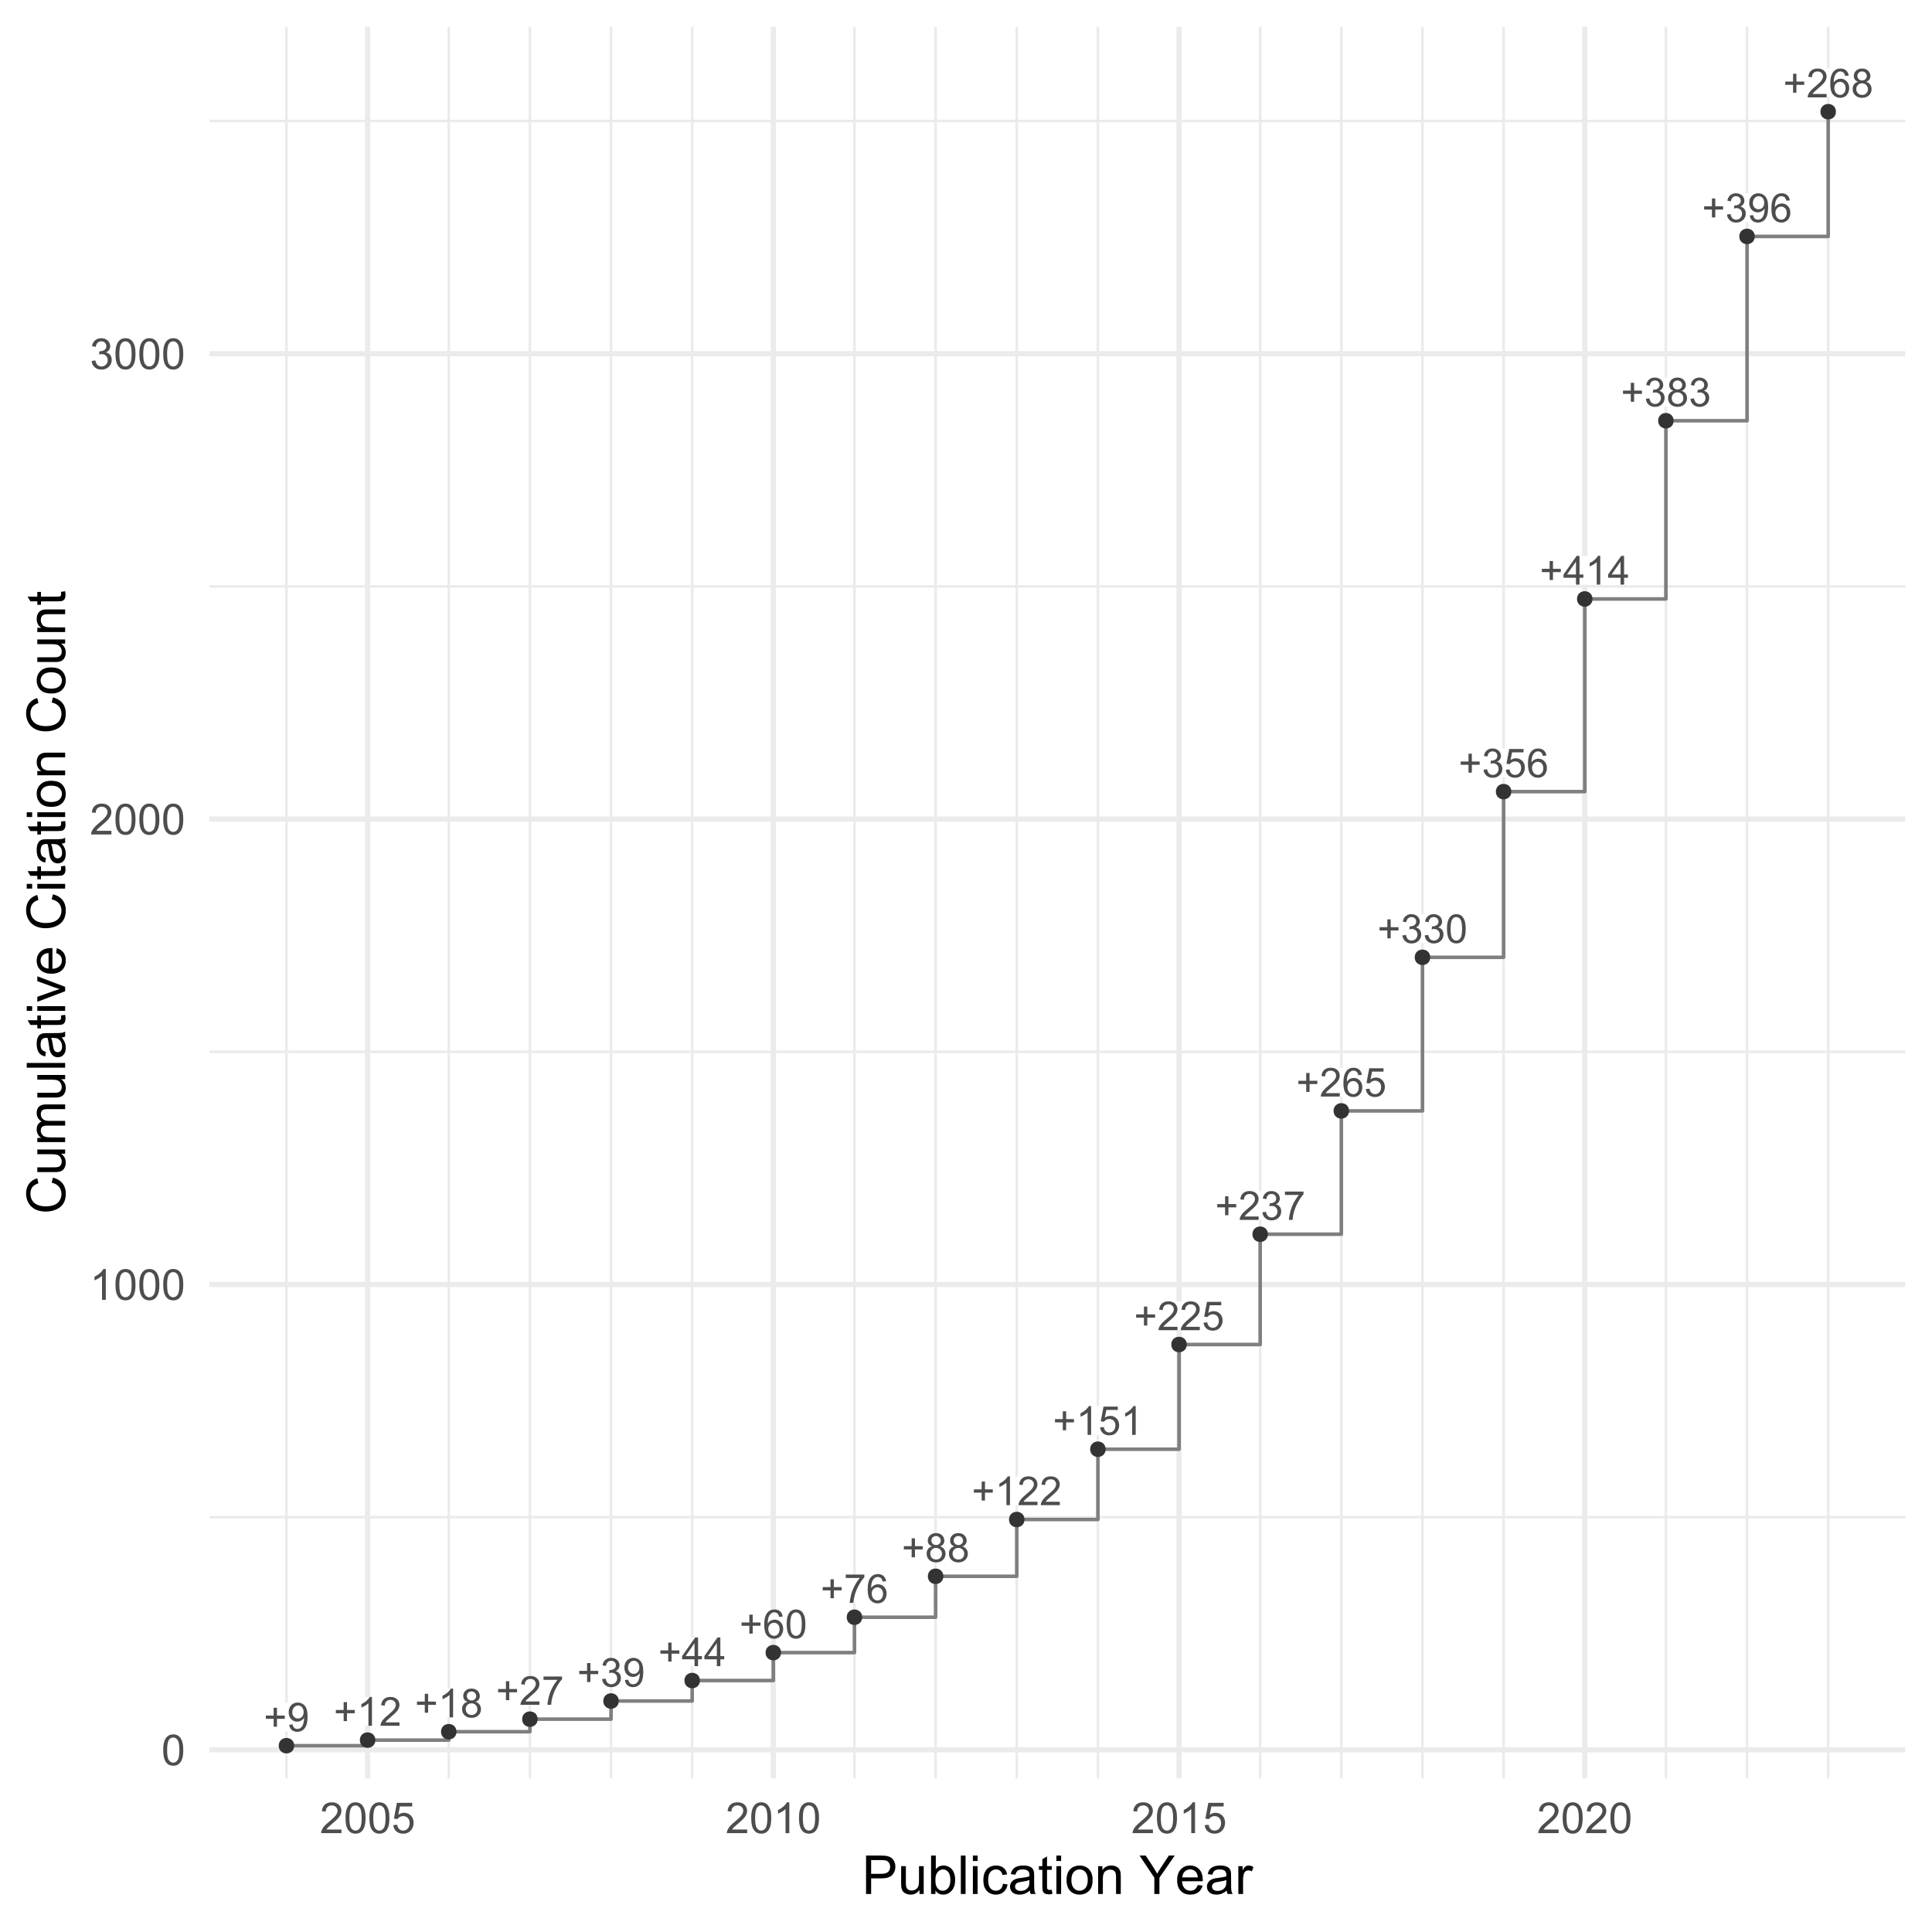 <?xml version="1.0" encoding="UTF-8"?>
<svg xmlns="http://www.w3.org/2000/svg" xmlns:xlink="http://www.w3.org/1999/xlink" width="576pt" height="576pt" viewBox="0 0 576 576" version="1.1">
<defs>
<g>
<symbol overflow="visible" id="glyph0-0">
<path style="stroke:none;" d="M 1.492 0 L 1.492 -7.469 L 7.469 -7.469 L 7.469 0 Z M 1.68 -0.188 L 7.281 -0.188 L 7.281 -7.281 L 1.68 -7.281 Z M 1.68 -0.188 "/>
</symbol>
<symbol overflow="visible" id="glyph0-1">
<path style="stroke:none;" d="M 2.992 -1.383 L 2.992 -3.73 L 0.664 -3.73 L 0.664 -4.707 L 2.992 -4.707 L 2.992 -7.035 L 3.984 -7.035 L 3.984 -4.707 L 6.312 -4.707 L 6.312 -3.73 L 3.984 -3.73 L 3.984 -1.383 Z M 2.992 -1.383 "/>
</symbol>
<symbol overflow="visible" id="glyph0-2">
<path style="stroke:none;" d="M 0.652 -1.977 L 1.664 -2.07 C 1.75 -1.594 1.91 -1.25 2.152 -1.039 C 2.391 -0.82 2.703 -0.715 3.082 -0.719 C 3.402 -0.715 3.684 -0.789 3.93 -0.938 C 4.168 -1.086 4.367 -1.281 4.527 -1.531 C 4.68 -1.773 4.809 -2.109 4.918 -2.531 C 5.02 -2.953 5.074 -3.379 5.078 -3.816 C 5.074 -3.859 5.07 -3.93 5.07 -4.027 C 4.855 -3.688 4.57 -3.418 4.207 -3.211 C 3.844 -3 3.449 -2.895 3.027 -2.898 C 2.316 -2.895 1.719 -3.152 1.23 -3.668 C 0.738 -4.184 0.492 -4.859 0.496 -5.699 C 0.492 -6.566 0.746 -7.266 1.262 -7.797 C 1.77 -8.324 2.414 -8.59 3.188 -8.59 C 3.742 -8.59 4.25 -8.438 4.711 -8.141 C 5.172 -7.836 5.52 -7.41 5.762 -6.859 C 5.996 -6.301 6.117 -5.5 6.121 -4.453 C 6.117 -3.359 6 -2.488 5.766 -1.84 C 5.527 -1.191 5.172 -0.699 4.707 -0.363 C 4.234 -0.027 3.688 0.141 3.059 0.145 C 2.387 0.141 1.84 -0.043 1.418 -0.41 C 0.992 -0.781 0.734 -1.301 0.652 -1.977 Z M 4.953 -5.754 C 4.949 -6.355 4.789 -6.832 4.473 -7.188 C 4.148 -7.539 3.762 -7.715 3.312 -7.719 C 2.844 -7.715 2.438 -7.523 2.094 -7.145 C 1.742 -6.762 1.57 -6.27 1.574 -5.664 C 1.57 -5.117 1.734 -4.676 2.066 -4.336 C 2.395 -3.996 2.801 -3.824 3.285 -3.828 C 3.77 -3.824 4.168 -3.996 4.484 -4.336 C 4.793 -4.676 4.949 -5.148 4.953 -5.754 Z M 4.953 -5.754 "/>
</symbol>
<symbol overflow="visible" id="glyph0-3">
<path style="stroke:none;" d="M 4.453 0 L 3.402 0 L 3.402 -6.691 C 3.148 -6.449 2.816 -6.207 2.406 -5.969 C 1.996 -5.727 1.629 -5.547 1.301 -5.426 L 1.301 -6.441 C 1.887 -6.715 2.398 -7.051 2.84 -7.445 C 3.277 -7.836 3.59 -8.219 3.773 -8.59 L 4.453 -8.59 Z M 4.453 0 "/>
</symbol>
<symbol overflow="visible" id="glyph0-4">
<path style="stroke:none;" d="M 6.016 -1.008 L 6.016 0 L 0.363 0 C 0.355 -0.25 0.395 -0.492 0.484 -0.73 C 0.625 -1.113 0.855 -1.492 1.176 -1.867 C 1.492 -2.238 1.949 -2.672 2.551 -3.164 C 3.477 -3.922 4.105 -4.523 4.434 -4.973 C 4.758 -5.414 4.922 -5.836 4.926 -6.238 C 4.922 -6.652 4.773 -7.004 4.477 -7.289 C 4.18 -7.574 3.789 -7.715 3.312 -7.719 C 2.805 -7.715 2.402 -7.562 2.098 -7.262 C 1.793 -6.957 1.641 -6.539 1.641 -6.004 L 0.559 -6.113 C 0.629 -6.918 0.91 -7.535 1.395 -7.957 C 1.875 -8.379 2.52 -8.59 3.336 -8.59 C 4.156 -8.59 4.809 -8.359 5.285 -7.906 C 5.762 -7.445 6 -6.883 6.004 -6.215 C 6 -5.867 5.93 -5.531 5.793 -5.203 C 5.652 -4.871 5.422 -4.523 5.098 -4.16 C 4.77 -3.793 4.227 -3.289 3.477 -2.656 C 2.844 -2.125 2.441 -1.766 2.262 -1.578 C 2.082 -1.387 1.934 -1.199 1.82 -1.008 Z M 6.016 -1.008 "/>
</symbol>
<symbol overflow="visible" id="glyph0-5">
<path style="stroke:none;" d="M 2.113 -4.641 C 1.672 -4.797 1.348 -5.023 1.141 -5.32 C 0.93 -5.617 0.824 -5.969 0.828 -6.383 C 0.824 -7 1.051 -7.523 1.5 -7.953 C 1.945 -8.375 2.539 -8.59 3.285 -8.59 C 4.031 -8.59 4.633 -8.371 5.086 -7.938 C 5.539 -7.504 5.766 -6.977 5.77 -6.355 C 5.766 -5.953 5.66 -5.605 5.457 -5.316 C 5.246 -5.02 4.934 -4.797 4.512 -4.641 C 5.035 -4.469 5.434 -4.191 5.707 -3.809 C 5.98 -3.426 6.117 -2.969 6.121 -2.445 C 6.117 -1.711 5.859 -1.098 5.344 -0.602 C 4.828 -0.105 4.145 0.141 3.301 0.145 C 2.453 0.141 1.773 -0.105 1.258 -0.605 C 0.738 -1.102 0.48 -1.727 0.484 -2.473 C 0.48 -3.027 0.621 -3.492 0.906 -3.871 C 1.188 -4.242 1.59 -4.5 2.113 -4.641 Z M 1.902 -6.418 C 1.898 -6.012 2.027 -5.684 2.293 -5.426 C 2.551 -5.168 2.891 -5.039 3.309 -5.043 C 3.711 -5.039 4.043 -5.164 4.301 -5.422 C 4.559 -5.672 4.688 -5.984 4.691 -6.359 C 4.688 -6.742 4.555 -7.066 4.289 -7.332 C 4.023 -7.59 3.691 -7.723 3.297 -7.727 C 2.895 -7.723 2.562 -7.594 2.297 -7.34 C 2.031 -7.082 1.898 -6.773 1.902 -6.418 Z M 1.562 -2.469 C 1.559 -2.164 1.629 -1.875 1.773 -1.598 C 1.914 -1.316 2.125 -1.102 2.406 -0.949 C 2.684 -0.793 2.984 -0.715 3.312 -0.719 C 3.812 -0.715 4.227 -0.875 4.555 -1.203 C 4.879 -1.523 5.043 -1.934 5.047 -2.434 C 5.043 -2.934 4.875 -3.352 4.543 -3.688 C 4.203 -4.016 3.781 -4.184 3.277 -4.184 C 2.781 -4.184 2.375 -4.02 2.051 -3.691 C 1.723 -3.363 1.559 -2.953 1.562 -2.469 Z M 1.562 -2.469 "/>
</symbol>
<symbol overflow="visible" id="glyph0-6">
<path style="stroke:none;" d="M 0.566 -7.434 L 0.566 -8.441 L 6.102 -8.441 L 6.102 -7.625 C 5.555 -7.043 5.016 -6.273 4.484 -5.316 C 3.945 -4.352 3.535 -3.363 3.246 -2.352 C 3.035 -1.633 2.898 -0.852 2.84 0 L 1.762 0 C 1.773 -0.672 1.906 -1.484 2.16 -2.438 C 2.41 -3.391 2.773 -4.309 3.246 -5.195 C 3.719 -6.078 4.219 -6.824 4.754 -7.434 Z M 0.566 -7.434 "/>
</symbol>
<symbol overflow="visible" id="glyph0-7">
<path style="stroke:none;" d="M 0.5 -2.258 L 1.551 -2.398 C 1.672 -1.797 1.879 -1.367 2.168 -1.109 C 2.457 -0.844 2.809 -0.715 3.227 -0.719 C 3.719 -0.715 4.137 -0.887 4.477 -1.23 C 4.816 -1.574 4.984 -1.996 4.988 -2.504 C 4.984 -2.98 4.828 -3.379 4.516 -3.695 C 4.199 -4.008 3.797 -4.164 3.312 -4.168 C 3.109 -4.164 2.863 -4.125 2.574 -4.051 L 2.691 -4.973 C 2.758 -4.961 2.816 -4.957 2.859 -4.961 C 3.305 -4.957 3.707 -5.074 4.066 -5.309 C 4.426 -5.543 4.605 -5.902 4.605 -6.391 C 4.605 -6.773 4.473 -7.094 4.211 -7.348 C 3.949 -7.598 3.613 -7.723 3.203 -7.727 C 2.793 -7.723 2.453 -7.594 2.18 -7.34 C 1.906 -7.082 1.73 -6.695 1.656 -6.184 L 0.605 -6.371 C 0.73 -7.074 1.023 -7.621 1.48 -8.008 C 1.934 -8.395 2.5 -8.59 3.18 -8.59 C 3.645 -8.59 4.074 -8.488 4.469 -8.289 C 4.859 -8.086 5.16 -7.812 5.371 -7.469 C 5.578 -7.121 5.684 -6.754 5.684 -6.367 C 5.684 -5.996 5.582 -5.66 5.387 -5.355 C 5.184 -5.051 4.891 -4.809 4.504 -4.633 C 5.008 -4.512 5.398 -4.27 5.68 -3.906 C 5.957 -3.535 6.098 -3.074 6.102 -2.527 C 6.098 -1.777 5.828 -1.145 5.285 -0.625 C 4.738 -0.105 4.051 0.152 3.223 0.152 C 2.469 0.152 1.844 -0.07 1.348 -0.52 C 0.852 -0.965 0.566 -1.543 0.5 -2.258 Z M 0.5 -2.258 "/>
</symbol>
<symbol overflow="visible" id="glyph0-8">
<path style="stroke:none;" d="M 3.863 0 L 3.863 -2.047 L 0.152 -2.047 L 0.152 -3.012 L 4.055 -8.555 L 4.914 -8.555 L 4.914 -3.012 L 6.07 -3.012 L 6.07 -2.047 L 4.914 -2.047 L 4.914 0 Z M 3.863 -3.012 L 3.863 -6.867 L 1.184 -3.012 Z M 3.863 -3.012 "/>
</symbol>
<symbol overflow="visible" id="glyph0-9">
<path style="stroke:none;" d="M 5.945 -6.461 L 4.902 -6.379 C 4.805 -6.789 4.672 -7.09 4.504 -7.277 C 4.219 -7.574 3.867 -7.723 3.453 -7.727 C 3.117 -7.723 2.824 -7.629 2.574 -7.445 C 2.238 -7.199 1.977 -6.848 1.789 -6.387 C 1.594 -5.926 1.496 -5.266 1.492 -4.41 C 1.746 -4.793 2.055 -5.078 2.422 -5.27 C 2.781 -5.453 3.164 -5.547 3.57 -5.551 C 4.266 -5.547 4.863 -5.289 5.359 -4.777 C 5.848 -4.258 6.094 -3.594 6.098 -2.777 C 6.094 -2.238 5.977 -1.738 5.75 -1.281 C 5.516 -0.816 5.199 -0.465 4.797 -0.223 C 4.391 0.02 3.93 0.141 3.418 0.145 C 2.539 0.141 1.828 -0.18 1.277 -0.82 C 0.723 -1.461 0.445 -2.52 0.449 -4.004 C 0.445 -5.652 0.75 -6.855 1.367 -7.609 C 1.895 -8.262 2.613 -8.59 3.52 -8.59 C 4.188 -8.59 4.738 -8.398 5.172 -8.023 C 5.598 -7.641 5.855 -7.121 5.945 -6.461 Z M 1.656 -2.773 C 1.652 -2.406 1.73 -2.062 1.887 -1.734 C 2.039 -1.402 2.254 -1.148 2.531 -0.977 C 2.805 -0.801 3.094 -0.715 3.402 -0.719 C 3.844 -0.715 4.223 -0.895 4.543 -1.254 C 4.859 -1.613 5.02 -2.098 5.023 -2.715 C 5.02 -3.301 4.863 -3.766 4.551 -4.109 C 4.234 -4.445 3.836 -4.617 3.359 -4.621 C 2.883 -4.617 2.48 -4.445 2.152 -4.109 C 1.816 -3.766 1.652 -3.32 1.656 -2.773 Z M 1.656 -2.773 "/>
</symbol>
<symbol overflow="visible" id="glyph0-10">
<path style="stroke:none;" d="M 0.496 -4.219 C 0.492 -5.227 0.598 -6.039 0.809 -6.66 C 1.016 -7.273 1.324 -7.75 1.734 -8.086 C 2.145 -8.422 2.66 -8.59 3.285 -8.59 C 3.742 -8.59 4.145 -8.496 4.492 -8.312 C 4.836 -8.125 5.121 -7.859 5.348 -7.512 C 5.57 -7.164 5.746 -6.738 5.879 -6.242 C 6.004 -5.738 6.07 -5.066 6.074 -4.219 C 6.07 -3.215 5.969 -2.402 5.766 -1.789 C 5.559 -1.168 5.25 -0.691 4.84 -0.359 C 4.426 -0.023 3.906 0.141 3.285 0.145 C 2.457 0.141 1.809 -0.152 1.344 -0.742 C 0.773 -1.449 0.492 -2.609 0.496 -4.219 Z M 1.574 -4.219 C 1.57 -2.812 1.734 -1.875 2.066 -1.414 C 2.395 -0.945 2.801 -0.715 3.285 -0.719 C 3.766 -0.715 4.172 -0.949 4.5 -1.418 C 4.828 -1.883 4.992 -2.816 4.996 -4.219 C 4.992 -5.625 4.828 -6.559 4.5 -7.023 C 4.172 -7.484 3.762 -7.715 3.273 -7.719 C 2.789 -7.715 2.402 -7.512 2.117 -7.105 C 1.75 -6.582 1.57 -5.621 1.574 -4.219 Z M 1.574 -4.219 "/>
</symbol>
<symbol overflow="visible" id="glyph0-11">
<path style="stroke:none;" d="M 0.496 -2.242 L 1.598 -2.336 C 1.68 -1.793 1.871 -1.387 2.168 -1.121 C 2.465 -0.848 2.824 -0.715 3.246 -0.719 C 3.75 -0.715 4.176 -0.906 4.527 -1.289 C 4.875 -1.672 5.051 -2.176 5.055 -2.809 C 5.051 -3.402 4.883 -3.875 4.547 -4.223 C 4.211 -4.566 3.77 -4.738 3.227 -4.742 C 2.887 -4.738 2.582 -4.664 2.309 -4.512 C 2.035 -4.355 1.82 -4.156 1.668 -3.914 L 0.684 -4.043 L 1.512 -8.438 L 5.766 -8.438 L 5.766 -7.434 L 2.352 -7.434 L 1.891 -5.137 C 2.402 -5.492 2.941 -5.672 3.508 -5.672 C 4.254 -5.672 4.883 -5.41 5.398 -4.895 C 5.906 -4.375 6.164 -3.711 6.168 -2.898 C 6.164 -2.121 5.938 -1.453 5.492 -0.895 C 4.938 -0.203 4.191 0.141 3.246 0.145 C 2.465 0.141 1.828 -0.074 1.34 -0.508 C 0.844 -0.941 0.562 -1.52 0.496 -2.242 Z M 0.496 -2.242 "/>
</symbol>
<symbol overflow="visible" id="glyph1-0">
<path style="stroke:none;" d="M 1.602 0 L 1.602 -8 L 8 -8 L 8 0 Z M 1.801 -0.199 L 7.801 -0.199 L 7.801 -7.801 L 1.801 -7.801 Z M 1.801 -0.199 "/>
</symbol>
<symbol overflow="visible" id="glyph1-1">
<path style="stroke:none;" d="M 0.531 -4.52 C 0.527 -5.598 0.637 -6.469 0.863 -7.133 C 1.082 -7.789 1.414 -8.301 1.859 -8.66 C 2.297 -9.02 2.852 -9.199 3.52 -9.199 C 4.008 -9.199 4.438 -9.098 4.812 -8.902 C 5.18 -8.699 5.488 -8.414 5.73 -8.047 C 5.973 -7.672 6.16 -7.219 6.301 -6.684 C 6.434 -6.148 6.504 -5.426 6.508 -4.52 C 6.504 -3.441 6.395 -2.574 6.176 -1.914 C 5.953 -1.254 5.621 -0.742 5.184 -0.383 C 4.742 -0.023 4.188 0.152 3.52 0.156 C 2.633 0.152 1.938 -0.16 1.438 -0.793 C 0.828 -1.551 0.527 -2.793 0.531 -4.52 Z M 1.688 -4.52 C 1.688 -3.012 1.863 -2.012 2.215 -1.516 C 2.566 -1.016 3 -0.766 3.52 -0.77 C 4.031 -0.766 4.465 -1.016 4.82 -1.52 C 5.172 -2.016 5.348 -3.016 5.352 -4.52 C 5.348 -6.023 5.172 -7.027 4.82 -7.523 C 4.465 -8.02 4.027 -8.266 3.508 -8.27 C 2.988 -8.266 2.574 -8.047 2.27 -7.613 C 1.879 -7.051 1.688 -6.02 1.688 -4.52 Z M 1.688 -4.52 "/>
</symbol>
<symbol overflow="visible" id="glyph1-2">
<path style="stroke:none;" d="M 4.77 0 L 3.645 0 L 3.645 -7.168 C 3.371 -6.906 3.016 -6.648 2.578 -6.395 C 2.137 -6.133 1.742 -5.941 1.395 -5.812 L 1.395 -6.898 C 2.02 -7.191 2.566 -7.551 3.043 -7.973 C 3.512 -8.391 3.848 -8.801 4.043 -9.199 L 4.77 -9.199 Z M 4.77 0 "/>
</symbol>
<symbol overflow="visible" id="glyph1-3">
<path style="stroke:none;" d="M 6.445 -1.082 L 6.445 0 L 0.387 0 C 0.379 -0.27 0.422 -0.527 0.52 -0.781 C 0.672 -1.188 0.918 -1.594 1.258 -2 C 1.598 -2.398 2.09 -2.863 2.73 -3.387 C 3.727 -4.203 4.398 -4.848 4.75 -5.328 C 5.098 -5.801 5.273 -6.254 5.273 -6.68 C 5.273 -7.125 5.113 -7.5 4.797 -7.809 C 4.477 -8.113 4.062 -8.266 3.551 -8.27 C 3.008 -8.266 2.574 -8.105 2.25 -7.781 C 1.922 -7.453 1.758 -7 1.758 -6.43 L 0.602 -6.551 C 0.676 -7.41 0.973 -8.066 1.492 -8.52 C 2.008 -8.973 2.703 -9.199 3.574 -9.199 C 4.453 -9.199 5.148 -8.953 5.66 -8.469 C 6.172 -7.977 6.426 -7.375 6.43 -6.656 C 6.426 -6.289 6.352 -5.926 6.203 -5.574 C 6.051 -5.215 5.801 -4.844 5.457 -4.453 C 5.105 -4.062 4.531 -3.523 3.727 -2.844 C 3.047 -2.273 2.609 -1.891 2.422 -1.688 C 2.227 -1.484 2.07 -1.281 1.949 -1.082 Z M 6.445 -1.082 "/>
</symbol>
<symbol overflow="visible" id="glyph1-4">
<path style="stroke:none;" d="M 0.539 -2.418 L 1.664 -2.57 C 1.789 -1.93 2.008 -1.469 2.32 -1.191 C 2.633 -0.906 3.012 -0.766 3.457 -0.77 C 3.984 -0.766 4.43 -0.949 4.797 -1.316 C 5.16 -1.68 5.344 -2.133 5.344 -2.68 C 5.344 -3.195 5.172 -3.621 4.836 -3.957 C 4.496 -4.289 4.07 -4.457 3.551 -4.461 C 3.336 -4.457 3.07 -4.418 2.758 -4.336 L 2.883 -5.324 C 2.953 -5.312 3.012 -5.309 3.062 -5.312 C 3.539 -5.309 3.969 -5.434 4.355 -5.688 C 4.734 -5.934 4.926 -6.32 4.93 -6.844 C 4.926 -7.254 4.789 -7.594 4.512 -7.867 C 4.23 -8.137 3.867 -8.273 3.43 -8.273 C 2.988 -8.273 2.625 -8.133 2.336 -7.859 C 2.043 -7.582 1.855 -7.172 1.773 -6.625 L 0.648 -6.824 C 0.785 -7.578 1.098 -8.164 1.586 -8.578 C 2.074 -8.992 2.68 -9.199 3.406 -9.199 C 3.902 -9.199 4.363 -9.09 4.785 -8.875 C 5.203 -8.66 5.523 -8.367 5.75 -8 C 5.969 -7.625 6.082 -7.234 6.086 -6.82 C 6.082 -6.422 5.977 -6.059 5.766 -5.738 C 5.555 -5.41 5.238 -5.152 4.824 -4.961 C 5.363 -4.832 5.785 -4.574 6.086 -4.184 C 6.387 -3.789 6.539 -3.297 6.539 -2.707 C 6.539 -1.906 6.246 -1.227 5.664 -0.672 C 5.078 -0.113 4.34 0.164 3.449 0.164 C 2.641 0.164 1.973 -0.074 1.445 -0.555 C 0.91 -1.031 0.609 -1.652 0.539 -2.418 Z M 0.539 -2.418 "/>
</symbol>
<symbol overflow="visible" id="glyph1-5">
<path style="stroke:none;" d="M 0.531 -2.398 L 1.711 -2.5 C 1.797 -1.922 2 -1.488 2.32 -1.203 C 2.641 -0.91 3.023 -0.766 3.477 -0.77 C 4.016 -0.766 4.477 -0.969 4.852 -1.379 C 5.227 -1.785 5.414 -2.328 5.414 -3.008 C 5.414 -3.645 5.23 -4.152 4.871 -4.523 C 4.508 -4.895 4.039 -5.078 3.457 -5.082 C 3.094 -5.078 2.766 -4.996 2.477 -4.832 C 2.184 -4.664 1.953 -4.453 1.789 -4.195 L 0.73 -4.332 L 1.617 -9.039 L 6.176 -9.039 L 6.176 -7.961 L 2.52 -7.961 L 2.023 -5.5 C 2.57 -5.879 3.148 -6.07 3.758 -6.074 C 4.555 -6.07 5.23 -5.793 5.781 -5.242 C 6.328 -4.688 6.602 -3.977 6.605 -3.105 C 6.602 -2.277 6.363 -1.559 5.883 -0.957 C 5.293 -0.215 4.488 0.152 3.477 0.156 C 2.641 0.152 1.961 -0.078 1.434 -0.543 C 0.906 -1.008 0.605 -1.625 0.531 -2.398 Z M 0.531 -2.398 "/>
</symbol>
<symbol overflow="visible" id="glyph2-0">
<path style="stroke:none;" d="M 2 0 L 2 -10 L 10 -10 L 10 0 Z M 2.25 -0.25 L 9.75 -0.25 L 9.75 -9.75 L 2.25 -9.75 Z M 2.25 -0.25 "/>
</symbol>
<symbol overflow="visible" id="glyph2-1">
<path style="stroke:none;" d="M 1.234 0 L 1.234 -11.453 L 5.555 -11.453 C 6.312 -11.449 6.891 -11.414 7.297 -11.344 C 7.855 -11.25 8.328 -11.07 8.711 -10.809 C 9.09 -10.543 9.395 -10.176 9.629 -9.703 C 9.855 -9.227 9.973 -8.703 9.977 -8.141 C 9.973 -7.164 9.664 -6.34 9.047 -5.668 C 8.426 -4.988 7.305 -4.652 5.688 -4.656 L 2.75 -4.656 L 2.75 0 Z M 2.75 -6.008 L 5.711 -6.008 C 6.688 -6.004 7.383 -6.188 7.797 -6.555 C 8.207 -6.918 8.414 -7.43 8.414 -8.094 C 8.414 -8.57 8.293 -8.98 8.051 -9.324 C 7.809 -9.66 7.488 -9.887 7.094 -10 C 6.836 -10.066 6.363 -10.102 5.68 -10.102 L 2.75 -10.102 Z M 2.75 -6.008 "/>
</symbol>
<symbol overflow="visible" id="glyph2-2">
<path style="stroke:none;" d="M 6.492 0 L 6.492 -1.219 C 5.844 -0.281 4.965 0.188 3.859 0.188 C 3.367 0.188 2.91 0.094 2.488 -0.094 C 2.062 -0.281 1.746 -0.516 1.543 -0.801 C 1.332 -1.082 1.188 -1.43 1.109 -1.844 C 1.047 -2.117 1.02 -2.555 1.023 -3.156 L 1.023 -8.297 L 2.43 -8.297 L 2.43 -3.695 C 2.426 -2.957 2.453 -2.461 2.516 -2.211 C 2.602 -1.836 2.789 -1.547 3.078 -1.34 C 3.359 -1.125 3.715 -1.02 4.141 -1.023 C 4.559 -1.02 4.953 -1.129 5.328 -1.348 C 5.695 -1.562 5.957 -1.855 6.113 -2.23 C 6.262 -2.602 6.34 -3.141 6.344 -3.852 L 6.344 -8.297 L 7.75 -8.297 L 7.75 0 Z M 6.492 0 "/>
</symbol>
<symbol overflow="visible" id="glyph2-3">
<path style="stroke:none;" d="M 2.352 0 L 1.047 0 L 1.047 -11.453 L 2.453 -11.453 L 2.453 -7.367 C 3.043 -8.109 3.801 -8.484 4.727 -8.484 C 5.234 -8.484 5.719 -8.379 6.176 -8.176 C 6.629 -7.965 7.004 -7.676 7.301 -7.309 C 7.594 -6.934 7.824 -6.484 7.992 -5.961 C 8.156 -5.43 8.238 -4.867 8.242 -4.273 C 8.238 -2.848 7.887 -1.75 7.188 -0.977 C 6.48 -0.199 5.637 0.188 4.656 0.188 C 3.676 0.188 2.906 -0.219 2.352 -1.039 Z M 2.336 -4.211 C 2.332 -3.215 2.469 -2.496 2.742 -2.055 C 3.184 -1.328 3.781 -0.965 4.539 -0.969 C 5.152 -0.965 5.684 -1.234 6.133 -1.77 C 6.578 -2.301 6.801 -3.094 6.805 -4.156 C 6.801 -5.234 6.586 -6.035 6.16 -6.555 C 5.727 -7.066 5.207 -7.324 4.602 -7.328 C 3.984 -7.324 3.453 -7.059 3.008 -6.527 C 2.555 -5.992 2.332 -5.219 2.336 -4.211 Z M 2.336 -4.211 "/>
</symbol>
<symbol overflow="visible" id="glyph2-4">
<path style="stroke:none;" d="M 1.023 0 L 1.023 -11.453 L 2.43 -11.453 L 2.43 0 Z M 1.023 0 "/>
</symbol>
<symbol overflow="visible" id="glyph2-5">
<path style="stroke:none;" d="M 1.062 -9.836 L 1.062 -11.453 L 2.469 -11.453 L 2.469 -9.836 Z M 1.062 0 L 1.062 -8.297 L 2.469 -8.297 L 2.469 0 Z M 1.062 0 "/>
</symbol>
<symbol overflow="visible" id="glyph2-6">
<path style="stroke:none;" d="M 6.469 -3.039 L 7.852 -2.859 C 7.699 -1.906 7.312 -1.16 6.691 -0.621 C 6.066 -0.082 5.301 0.188 4.398 0.188 C 3.262 0.188 2.348 -0.184 1.66 -0.926 C 0.965 -1.668 0.621 -2.73 0.625 -4.117 C 0.621 -5.012 0.77 -5.797 1.07 -6.469 C 1.363 -7.141 1.816 -7.645 2.426 -7.98 C 3.031 -8.316 3.691 -8.484 4.406 -8.484 C 5.305 -8.484 6.039 -8.254 6.617 -7.801 C 7.188 -7.34 7.555 -6.695 7.719 -5.859 L 6.352 -5.648 C 6.219 -6.203 5.988 -6.621 5.66 -6.906 C 5.328 -7.184 4.926 -7.324 4.461 -7.328 C 3.75 -7.324 3.176 -7.07 2.734 -6.566 C 2.289 -6.055 2.066 -5.25 2.07 -4.156 C 2.066 -3.039 2.281 -2.23 2.711 -1.727 C 3.137 -1.219 3.695 -0.965 4.383 -0.969 C 4.934 -0.965 5.395 -1.137 5.766 -1.477 C 6.133 -1.812 6.367 -2.332 6.469 -3.039 Z M 6.469 -3.039 "/>
</symbol>
<symbol overflow="visible" id="glyph2-7">
<path style="stroke:none;" d="M 6.469 -1.023 C 5.945 -0.578 5.441 -0.266 4.965 -0.086 C 4.48 0.098 3.965 0.188 3.414 0.188 C 2.5 0.188 1.801 -0.035 1.312 -0.48 C 0.82 -0.926 0.574 -1.492 0.578 -2.188 C 0.574 -2.59 0.668 -2.961 0.855 -3.301 C 1.039 -3.633 1.281 -3.902 1.582 -4.109 C 1.879 -4.309 2.215 -4.465 2.594 -4.57 C 2.867 -4.641 3.285 -4.711 3.844 -4.781 C 4.977 -4.914 5.812 -5.074 6.352 -5.266 C 6.355 -5.457 6.355 -5.578 6.359 -5.633 C 6.355 -6.203 6.223 -6.609 5.961 -6.844 C 5.598 -7.16 5.066 -7.316 4.359 -7.32 C 3.695 -7.316 3.207 -7.203 2.895 -6.973 C 2.578 -6.738 2.344 -6.328 2.195 -5.742 L 0.82 -5.93 C 0.945 -6.516 1.148 -6.988 1.438 -7.355 C 1.719 -7.715 2.133 -7.996 2.68 -8.191 C 3.219 -8.387 3.848 -8.484 4.562 -8.484 C 5.27 -8.484 5.844 -8.398 6.289 -8.234 C 6.727 -8.062 7.055 -7.855 7.266 -7.605 C 7.473 -7.352 7.617 -7.031 7.703 -6.648 C 7.746 -6.406 7.77 -5.973 7.773 -5.352 L 7.773 -3.477 C 7.77 -2.164 7.801 -1.34 7.863 -0.996 C 7.922 -0.648 8.039 -0.316 8.219 0 L 6.75 0 C 6.602 -0.289 6.508 -0.629 6.469 -1.023 Z M 6.352 -4.164 C 5.84 -3.953 5.074 -3.777 4.055 -3.633 C 3.477 -3.547 3.066 -3.453 2.828 -3.352 C 2.586 -3.246 2.402 -3.094 2.273 -2.895 C 2.141 -2.691 2.074 -2.469 2.078 -2.227 C 2.074 -1.852 2.215 -1.539 2.504 -1.289 C 2.785 -1.039 3.203 -0.914 3.75 -0.914 C 4.289 -0.914 4.77 -1.031 5.195 -1.27 C 5.613 -1.504 5.922 -1.828 6.125 -2.242 C 6.273 -2.559 6.352 -3.027 6.352 -3.648 Z M 6.352 -4.164 "/>
</symbol>
<symbol overflow="visible" id="glyph2-8">
<path style="stroke:none;" d="M 4.125 -1.258 L 4.328 -0.016 C 3.93 0.066 3.574 0.105 3.266 0.109 C 2.75 0.105 2.355 0.027 2.078 -0.133 C 1.793 -0.293 1.594 -0.504 1.484 -0.77 C 1.367 -1.027 1.312 -1.582 1.312 -2.43 L 1.312 -7.203 L 0.281 -7.203 L 0.281 -8.297 L 1.312 -8.297 L 1.312 -10.352 L 2.711 -11.195 L 2.711 -8.297 L 4.125 -8.297 L 4.125 -7.203 L 2.711 -7.203 L 2.711 -2.352 C 2.707 -1.945 2.73 -1.688 2.785 -1.578 C 2.832 -1.461 2.914 -1.371 3.027 -1.305 C 3.137 -1.234 3.297 -1.199 3.508 -1.203 C 3.66 -1.199 3.867 -1.219 4.125 -1.258 Z M 4.125 -1.258 "/>
</symbol>
<symbol overflow="visible" id="glyph2-9">
<path style="stroke:none;" d="M 0.531 -4.148 C 0.527 -5.684 0.953 -6.82 1.812 -7.562 C 2.523 -8.176 3.395 -8.484 4.422 -8.484 C 5.559 -8.484 6.492 -8.109 7.219 -7.363 C 7.941 -6.613 8.301 -5.582 8.305 -4.266 C 8.301 -3.195 8.141 -2.355 7.824 -1.746 C 7.5 -1.133 7.035 -0.656 6.426 -0.32 C 5.812 0.02 5.145 0.188 4.422 0.188 C 3.258 0.188 2.32 -0.184 1.605 -0.93 C 0.887 -1.672 0.527 -2.746 0.531 -4.148 Z M 1.977 -4.148 C 1.973 -3.086 2.207 -2.289 2.672 -1.762 C 3.133 -1.23 3.715 -0.965 4.422 -0.969 C 5.117 -0.965 5.699 -1.23 6.164 -1.766 C 6.625 -2.293 6.855 -3.105 6.859 -4.195 C 6.855 -5.219 6.621 -5.996 6.16 -6.527 C 5.691 -7.055 5.113 -7.316 4.422 -7.32 C 3.715 -7.316 3.133 -7.055 2.672 -6.531 C 2.207 -6.004 1.973 -5.211 1.977 -4.148 Z M 1.977 -4.148 "/>
</symbol>
<symbol overflow="visible" id="glyph2-10">
<path style="stroke:none;" d="M 1.055 0 L 1.055 -8.297 L 2.32 -8.297 L 2.32 -7.117 C 2.93 -8.027 3.809 -8.484 4.961 -8.484 C 5.457 -8.484 5.918 -8.395 6.34 -8.215 C 6.758 -8.035 7.07 -7.797 7.281 -7.508 C 7.488 -7.211 7.633 -6.867 7.719 -6.469 C 7.766 -6.207 7.793 -5.75 7.797 -5.102 L 7.797 0 L 6.391 0 L 6.391 -5.047 C 6.387 -5.617 6.332 -6.047 6.227 -6.332 C 6.113 -6.613 5.918 -6.84 5.645 -7.012 C 5.363 -7.18 5.039 -7.266 4.664 -7.266 C 4.062 -7.266 3.543 -7.074 3.113 -6.695 C 2.676 -6.312 2.461 -5.59 2.461 -4.531 L 2.461 0 Z M 1.055 0 "/>
</symbol>
<symbol overflow="visible" id="glyph2-11">
<path style="stroke:none;" d=""/>
</symbol>
<symbol overflow="visible" id="glyph2-12">
<path style="stroke:none;" d="M 4.461 0 L 4.461 -4.852 L 0.047 -11.453 L 1.891 -11.453 L 4.148 -8 C 4.562 -7.352 4.949 -6.707 5.312 -6.062 C 5.652 -6.66 6.07 -7.336 6.562 -8.086 L 8.781 -11.453 L 10.547 -11.453 L 5.977 -4.852 L 5.977 0 Z M 4.461 0 "/>
</symbol>
<symbol overflow="visible" id="glyph2-13">
<path style="stroke:none;" d="M 6.734 -2.672 L 8.188 -2.492 C 7.953 -1.641 7.531 -0.984 6.914 -0.516 C 6.293 -0.047 5.5 0.188 4.539 0.188 C 3.324 0.188 2.363 -0.184 1.652 -0.934 C 0.941 -1.676 0.586 -2.727 0.586 -4.078 C 0.586 -5.473 0.945 -6.555 1.664 -7.328 C 2.383 -8.098 3.312 -8.484 4.461 -8.484 C 5.566 -8.484 6.473 -8.105 7.18 -7.352 C 7.879 -6.594 8.23 -5.531 8.234 -4.164 C 8.23 -4.078 8.23 -3.953 8.227 -3.789 L 2.039 -3.789 C 2.09 -2.875 2.348 -2.176 2.812 -1.695 C 3.273 -1.207 3.852 -0.965 4.547 -0.969 C 5.062 -0.965 5.5 -1.102 5.867 -1.375 C 6.227 -1.645 6.516 -2.078 6.734 -2.672 Z M 2.117 -4.945 L 6.75 -4.945 C 6.688 -5.641 6.508 -6.164 6.219 -6.516 C 5.766 -7.055 5.188 -7.324 4.477 -7.328 C 3.828 -7.324 3.285 -7.109 2.848 -6.68 C 2.406 -6.246 2.16 -5.668 2.117 -4.945 Z M 2.117 -4.945 "/>
</symbol>
<symbol overflow="visible" id="glyph2-14">
<path style="stroke:none;" d="M 1.039 0 L 1.039 -8.297 L 2.305 -8.297 L 2.305 -7.039 C 2.625 -7.625 2.926 -8.016 3.199 -8.203 C 3.473 -8.391 3.773 -8.484 4.102 -8.484 C 4.574 -8.484 5.055 -8.332 5.547 -8.031 L 5.062 -6.727 C 4.719 -6.93 4.375 -7.031 4.031 -7.031 C 3.723 -7.031 3.445 -6.938 3.203 -6.754 C 2.957 -6.566 2.781 -6.309 2.68 -5.984 C 2.52 -5.48 2.441 -4.934 2.445 -4.344 L 2.445 0 Z M 1.039 0 "/>
</symbol>
<symbol overflow="visible" id="glyph3-0">
<path style="stroke:none;" d="M 0 -2 L -10 -2 L -10 -10 L 0 -10 Z M -0.25 -2.25 L -0.25 -9.75 L -9.75 -9.75 L -9.75 -2.25 Z M -0.25 -2.25 "/>
</symbol>
<symbol overflow="visible" id="glyph3-1">
<path style="stroke:none;" d="M -4.016 -9.406 L -3.633 -10.922 C -2.387 -10.602 -1.438 -10.027 -0.785 -9.207 C -0.133 -8.379 0.191 -7.371 0.195 -6.18 C 0.191 -4.941 -0.055 -3.938 -0.559 -3.168 C -1.059 -2.391 -1.789 -1.801 -2.742 -1.402 C -3.695 -0.996 -4.719 -0.797 -5.812 -0.797 C -7.004 -0.797 -8.043 -1.023 -8.934 -1.48 C -9.82 -1.934 -10.496 -2.582 -10.957 -3.426 C -11.418 -4.266 -11.648 -5.191 -11.648 -6.203 C -11.648 -7.348 -11.355 -8.312 -10.773 -9.094 C -10.188 -9.875 -9.367 -10.418 -8.312 -10.727 L -7.961 -9.234 C -8.793 -8.969 -9.398 -8.582 -9.781 -8.078 C -10.156 -7.57 -10.348 -6.934 -10.352 -6.172 C -10.348 -5.289 -10.137 -4.555 -9.719 -3.965 C -9.293 -3.371 -8.727 -2.957 -8.02 -2.719 C -7.305 -2.477 -6.57 -2.355 -5.82 -2.359 C -4.844 -2.355 -3.996 -2.496 -3.27 -2.785 C -2.543 -3.066 -2 -3.508 -1.641 -4.109 C -1.281 -4.703 -1.102 -5.352 -1.102 -6.055 C -1.102 -6.898 -1.344 -7.617 -1.836 -8.211 C -2.32 -8.797 -3.047 -9.195 -4.016 -9.406 Z M -4.016 -9.406 "/>
</symbol>
<symbol overflow="visible" id="glyph3-2">
<path style="stroke:none;" d="M 0 -6.492 L -1.219 -6.492 C -0.281 -5.844 0.188 -4.965 0.188 -3.859 C 0.188 -3.367 0.094 -2.91 -0.094 -2.488 C -0.281 -2.062 -0.516 -1.746 -0.801 -1.543 C -1.082 -1.332 -1.43 -1.188 -1.844 -1.109 C -2.117 -1.047 -2.555 -1.02 -3.156 -1.023 L -8.297 -1.023 L -8.297 -2.43 L -3.695 -2.43 C -2.957 -2.426 -2.461 -2.453 -2.211 -2.516 C -1.836 -2.602 -1.547 -2.789 -1.34 -3.078 C -1.125 -3.359 -1.02 -3.715 -1.023 -4.141 C -1.02 -4.559 -1.129 -4.953 -1.348 -5.328 C -1.562 -5.695 -1.855 -5.957 -2.23 -6.113 C -2.602 -6.262 -3.141 -6.34 -3.852 -6.344 L -8.297 -6.344 L -8.297 -7.75 L 0 -7.75 Z M 0 -6.492 "/>
</symbol>
<symbol overflow="visible" id="glyph3-3">
<path style="stroke:none;" d="M 0 -1.055 L -8.297 -1.055 L -8.297 -2.312 L -7.133 -2.312 C -7.535 -2.57 -7.863 -2.918 -8.113 -3.352 C -8.359 -3.781 -8.484 -4.273 -8.484 -4.828 C -8.484 -5.441 -8.355 -5.945 -8.102 -6.34 C -7.844 -6.73 -7.488 -7.008 -7.031 -7.172 C -8 -7.828 -8.484 -8.68 -8.484 -9.734 C -8.484 -10.555 -8.254 -11.188 -7.801 -11.633 C -7.34 -12.07 -6.641 -12.293 -5.695 -12.297 L 0 -12.297 L 0 -10.898 L -5.227 -10.898 C -5.789 -10.898 -6.191 -10.852 -6.441 -10.762 C -6.684 -10.668 -6.883 -10.504 -7.039 -10.266 C -7.188 -10.023 -7.266 -9.742 -7.266 -9.422 C -7.266 -8.836 -7.07 -8.352 -6.684 -7.969 C -6.293 -7.582 -5.672 -7.387 -4.82 -7.391 L 0 -7.391 L 0 -5.984 L -5.391 -5.984 C -6.016 -5.98 -6.484 -5.867 -6.797 -5.641 C -7.109 -5.41 -7.266 -5.035 -7.266 -4.516 C -7.266 -4.117 -7.16 -3.75 -6.953 -3.418 C -6.742 -3.078 -6.438 -2.836 -6.039 -2.688 C -5.637 -2.535 -5.059 -2.461 -4.305 -2.461 L 0 -2.461 Z M 0 -1.055 "/>
</symbol>
<symbol overflow="visible" id="glyph3-4">
<path style="stroke:none;" d="M 0 -1.023 L -11.453 -1.023 L -11.453 -2.43 L 0 -2.43 Z M 0 -1.023 "/>
</symbol>
<symbol overflow="visible" id="glyph3-5">
<path style="stroke:none;" d="M -1.023 -6.469 C -0.578 -5.945 -0.266 -5.441 -0.086 -4.965 C 0.098 -4.48 0.188 -3.965 0.188 -3.414 C 0.188 -2.5 -0.035 -1.801 -0.48 -1.312 C -0.926 -0.82 -1.492 -0.574 -2.188 -0.578 C -2.59 -0.574 -2.961 -0.668 -3.301 -0.855 C -3.633 -1.039 -3.902 -1.281 -4.109 -1.582 C -4.309 -1.879 -4.465 -2.215 -4.57 -2.594 C -4.641 -2.867 -4.711 -3.285 -4.781 -3.844 C -4.914 -4.977 -5.074 -5.812 -5.266 -6.352 C -5.457 -6.355 -5.578 -6.355 -5.633 -6.359 C -6.203 -6.355 -6.609 -6.223 -6.844 -5.961 C -7.16 -5.598 -7.316 -5.066 -7.32 -4.359 C -7.316 -3.695 -7.203 -3.207 -6.973 -2.895 C -6.738 -2.578 -6.328 -2.344 -5.742 -2.195 L -5.93 -0.82 C -6.516 -0.945 -6.988 -1.148 -7.355 -1.438 C -7.715 -1.719 -7.996 -2.133 -8.191 -2.68 C -8.387 -3.219 -8.484 -3.848 -8.484 -4.562 C -8.484 -5.27 -8.398 -5.844 -8.234 -6.289 C -8.062 -6.727 -7.855 -7.055 -7.605 -7.266 C -7.352 -7.473 -7.031 -7.617 -6.648 -7.703 C -6.406 -7.746 -5.973 -7.77 -5.352 -7.773 L -3.477 -7.773 C -2.164 -7.77 -1.34 -7.801 -0.996 -7.863 C -0.648 -7.922 -0.316 -8.039 0 -8.219 L 0 -6.75 C -0.289 -6.602 -0.629 -6.508 -1.023 -6.469 Z M -4.164 -6.352 C -3.953 -5.84 -3.777 -5.074 -3.633 -4.055 C -3.547 -3.477 -3.453 -3.066 -3.352 -2.828 C -3.246 -2.586 -3.094 -2.402 -2.895 -2.273 C -2.691 -2.141 -2.469 -2.074 -2.227 -2.078 C -1.852 -2.074 -1.539 -2.215 -1.289 -2.504 C -1.039 -2.785 -0.914 -3.203 -0.914 -3.75 C -0.914 -4.289 -1.031 -4.77 -1.27 -5.195 C -1.504 -5.613 -1.828 -5.922 -2.242 -6.125 C -2.559 -6.273 -3.027 -6.352 -3.648 -6.352 Z M -4.164 -6.352 "/>
</symbol>
<symbol overflow="visible" id="glyph3-6">
<path style="stroke:none;" d="M -1.258 -4.125 L -0.016 -4.328 C 0.066 -3.93 0.105 -3.574 0.109 -3.266 C 0.105 -2.75 0.027 -2.355 -0.133 -2.078 C -0.293 -1.793 -0.504 -1.594 -0.77 -1.484 C -1.027 -1.367 -1.582 -1.312 -2.43 -1.312 L -7.203 -1.312 L -7.203 -0.281 L -8.297 -0.281 L -8.297 -1.312 L -10.352 -1.312 L -11.195 -2.711 L -8.297 -2.711 L -8.297 -4.125 L -7.203 -4.125 L -7.203 -2.711 L -2.352 -2.711 C -1.945 -2.707 -1.688 -2.73 -1.578 -2.785 C -1.461 -2.832 -1.371 -2.914 -1.305 -3.027 C -1.234 -3.137 -1.199 -3.297 -1.203 -3.508 C -1.199 -3.66 -1.219 -3.867 -1.258 -4.125 Z M -1.258 -4.125 "/>
</symbol>
<symbol overflow="visible" id="glyph3-7">
<path style="stroke:none;" d="M -9.836 -1.062 L -11.453 -1.062 L -11.453 -2.469 L -9.836 -2.469 Z M 0 -1.062 L -8.297 -1.062 L -8.297 -2.469 L 0 -2.469 Z M 0 -1.062 "/>
</symbol>
<symbol overflow="visible" id="glyph3-8">
<path style="stroke:none;" d="M 0 -3.359 L -8.297 -0.203 L -8.297 -1.688 L -3.328 -3.469 C -2.789 -3.66 -2.23 -3.836 -1.656 -4 C -2.09 -4.121 -2.617 -4.297 -3.234 -4.523 L -8.297 -6.367 L -8.297 -7.812 L 0 -4.672 Z M 0 -3.359 "/>
</symbol>
<symbol overflow="visible" id="glyph3-9">
<path style="stroke:none;" d="M -2.672 -6.734 L -2.492 -8.188 C -1.641 -7.953 -0.984 -7.531 -0.516 -6.914 C -0.047 -6.293 0.188 -5.5 0.188 -4.539 C 0.188 -3.324 -0.184 -2.363 -0.934 -1.652 C -1.676 -0.941 -2.727 -0.586 -4.078 -0.586 C -5.473 -0.586 -6.555 -0.945 -7.328 -1.664 C -8.098 -2.383 -8.484 -3.312 -8.484 -4.461 C -8.484 -5.566 -8.105 -6.473 -7.352 -7.18 C -6.594 -7.879 -5.531 -8.23 -4.164 -8.234 C -4.078 -8.23 -3.953 -8.23 -3.789 -8.227 L -3.789 -2.039 C -2.875 -2.09 -2.176 -2.348 -1.695 -2.812 C -1.207 -3.273 -0.965 -3.852 -0.969 -4.547 C -0.965 -5.062 -1.102 -5.5 -1.375 -5.867 C -1.645 -6.227 -2.078 -6.516 -2.672 -6.734 Z M -4.945 -2.117 L -4.945 -6.75 C -5.641 -6.688 -6.164 -6.508 -6.516 -6.219 C -7.055 -5.766 -7.324 -5.188 -7.328 -4.477 C -7.324 -3.828 -7.109 -3.285 -6.68 -2.848 C -6.246 -2.406 -5.668 -2.16 -4.945 -2.117 Z M -4.945 -2.117 "/>
</symbol>
<symbol overflow="visible" id="glyph3-10">
<path style="stroke:none;" d=""/>
</symbol>
<symbol overflow="visible" id="glyph3-11">
<path style="stroke:none;" d="M -4.148 -0.531 C -5.684 -0.527 -6.82 -0.953 -7.562 -1.812 C -8.176 -2.523 -8.484 -3.395 -8.484 -4.422 C -8.484 -5.559 -8.109 -6.492 -7.363 -7.219 C -6.613 -7.941 -5.582 -8.301 -4.266 -8.305 C -3.195 -8.301 -2.355 -8.141 -1.746 -7.824 C -1.133 -7.5 -0.656 -7.035 -0.32 -6.426 C 0.02 -5.812 0.188 -5.145 0.188 -4.422 C 0.188 -3.258 -0.184 -2.32 -0.93 -1.605 C -1.672 -0.887 -2.746 -0.527 -4.148 -0.531 Z M -4.148 -1.977 C -3.086 -1.973 -2.289 -2.207 -1.762 -2.672 C -1.23 -3.133 -0.965 -3.715 -0.969 -4.422 C -0.965 -5.117 -1.23 -5.699 -1.766 -6.164 C -2.293 -6.625 -3.105 -6.855 -4.195 -6.859 C -5.219 -6.855 -5.996 -6.621 -6.527 -6.16 C -7.055 -5.691 -7.316 -5.113 -7.32 -4.422 C -7.316 -3.715 -7.055 -3.133 -6.531 -2.672 C -6.004 -2.207 -5.211 -1.973 -4.148 -1.977 Z M -4.148 -1.977 "/>
</symbol>
<symbol overflow="visible" id="glyph3-12">
<path style="stroke:none;" d="M 0 -1.055 L -8.297 -1.055 L -8.297 -2.32 L -7.117 -2.32 C -8.027 -2.93 -8.484 -3.809 -8.484 -4.961 C -8.484 -5.457 -8.395 -5.918 -8.215 -6.34 C -8.035 -6.758 -7.797 -7.07 -7.508 -7.281 C -7.211 -7.488 -6.867 -7.633 -6.469 -7.719 C -6.207 -7.766 -5.75 -7.793 -5.102 -7.797 L 0 -7.797 L 0 -6.391 L -5.047 -6.391 C -5.617 -6.387 -6.047 -6.332 -6.332 -6.227 C -6.613 -6.113 -6.84 -5.918 -7.012 -5.645 C -7.18 -5.363 -7.266 -5.039 -7.266 -4.664 C -7.266 -4.062 -7.074 -3.543 -6.695 -3.113 C -6.312 -2.676 -5.59 -2.461 -4.531 -2.461 L 0 -2.461 Z M 0 -1.055 "/>
</symbol>
</g>
</defs>
<g id="surface19">
<rect x="0" y="0" width="576" height="576" style="fill:rgb(100%,100%,100%);fill-opacity:1;stroke:none;"/>
<path style="fill:none;stroke-width:0.776;stroke-linecap:butt;stroke-linejoin:round;stroke:rgb(92.157%,92.157%,92.157%);stroke-opacity:1;stroke-miterlimit:10;" d="M 62.422 452.324 L 568.031 452.324 "/>
<path style="fill:none;stroke-width:0.776;stroke-linecap:butt;stroke-linejoin:round;stroke:rgb(92.157%,92.157%,92.157%);stroke-opacity:1;stroke-miterlimit:10;" d="M 62.422 313.578 L 568.031 313.578 "/>
<path style="fill:none;stroke-width:0.776;stroke-linecap:butt;stroke-linejoin:round;stroke:rgb(92.157%,92.157%,92.157%);stroke-opacity:1;stroke-miterlimit:10;" d="M 62.422 174.828 L 568.031 174.828 "/>
<path style="fill:none;stroke-width:0.776;stroke-linecap:butt;stroke-linejoin:round;stroke:rgb(92.157%,92.157%,92.157%);stroke-opacity:1;stroke-miterlimit:10;" d="M 62.422 36.078 L 568.031 36.078 "/>
<path style="fill:none;stroke-width:0.776;stroke-linecap:butt;stroke-linejoin:round;stroke:rgb(92.157%,92.157%,92.157%);stroke-opacity:1;stroke-miterlimit:10;" d="M 85.406 530.195 L 85.406 7.969 "/>
<path style="fill:none;stroke-width:0.776;stroke-linecap:butt;stroke-linejoin:round;stroke:rgb(92.157%,92.157%,92.157%);stroke-opacity:1;stroke-miterlimit:10;" d="M 133.789 530.195 L 133.789 7.969 "/>
<path style="fill:none;stroke-width:0.776;stroke-linecap:butt;stroke-linejoin:round;stroke:rgb(92.157%,92.157%,92.157%);stroke-opacity:1;stroke-miterlimit:10;" d="M 157.98 530.195 L 157.98 7.969 "/>
<path style="fill:none;stroke-width:0.776;stroke-linecap:butt;stroke-linejoin:round;stroke:rgb(92.157%,92.157%,92.157%);stroke-opacity:1;stroke-miterlimit:10;" d="M 182.172 530.195 L 182.172 7.969 "/>
<path style="fill:none;stroke-width:0.776;stroke-linecap:butt;stroke-linejoin:round;stroke:rgb(92.157%,92.157%,92.157%);stroke-opacity:1;stroke-miterlimit:10;" d="M 206.363 530.195 L 206.363 7.969 "/>
<path style="fill:none;stroke-width:0.776;stroke-linecap:butt;stroke-linejoin:round;stroke:rgb(92.157%,92.157%,92.157%);stroke-opacity:1;stroke-miterlimit:10;" d="M 254.746 530.195 L 254.746 7.969 "/>
<path style="fill:none;stroke-width:0.776;stroke-linecap:butt;stroke-linejoin:round;stroke:rgb(92.157%,92.157%,92.157%);stroke-opacity:1;stroke-miterlimit:10;" d="M 278.938 530.195 L 278.938 7.969 "/>
<path style="fill:none;stroke-width:0.776;stroke-linecap:butt;stroke-linejoin:round;stroke:rgb(92.157%,92.157%,92.157%);stroke-opacity:1;stroke-miterlimit:10;" d="M 303.133 530.195 L 303.133 7.969 "/>
<path style="fill:none;stroke-width:0.776;stroke-linecap:butt;stroke-linejoin:round;stroke:rgb(92.157%,92.157%,92.157%);stroke-opacity:1;stroke-miterlimit:10;" d="M 327.324 530.195 L 327.324 7.969 "/>
<path style="fill:none;stroke-width:0.776;stroke-linecap:butt;stroke-linejoin:round;stroke:rgb(92.157%,92.157%,92.157%);stroke-opacity:1;stroke-miterlimit:10;" d="M 375.707 530.195 L 375.707 7.969 "/>
<path style="fill:none;stroke-width:0.776;stroke-linecap:butt;stroke-linejoin:round;stroke:rgb(92.157%,92.157%,92.157%);stroke-opacity:1;stroke-miterlimit:10;" d="M 399.898 530.195 L 399.898 7.969 "/>
<path style="fill:none;stroke-width:0.776;stroke-linecap:butt;stroke-linejoin:round;stroke:rgb(92.157%,92.157%,92.157%);stroke-opacity:1;stroke-miterlimit:10;" d="M 424.09 530.195 L 424.09 7.969 "/>
<path style="fill:none;stroke-width:0.776;stroke-linecap:butt;stroke-linejoin:round;stroke:rgb(92.157%,92.157%,92.157%);stroke-opacity:1;stroke-miterlimit:10;" d="M 448.281 530.195 L 448.281 7.969 "/>
<path style="fill:none;stroke-width:0.776;stroke-linecap:butt;stroke-linejoin:round;stroke:rgb(92.157%,92.157%,92.157%);stroke-opacity:1;stroke-miterlimit:10;" d="M 496.664 530.195 L 496.664 7.969 "/>
<path style="fill:none;stroke-width:0.776;stroke-linecap:butt;stroke-linejoin:round;stroke:rgb(92.157%,92.157%,92.157%);stroke-opacity:1;stroke-miterlimit:10;" d="M 520.855 530.195 L 520.855 7.969 "/>
<path style="fill:none;stroke-width:0.776;stroke-linecap:butt;stroke-linejoin:round;stroke:rgb(92.157%,92.157%,92.157%);stroke-opacity:1;stroke-miterlimit:10;" d="M 545.047 530.195 L 545.047 7.969 "/>
<path style="fill:none;stroke-width:1.552;stroke-linecap:butt;stroke-linejoin:round;stroke:rgb(92.157%,92.157%,92.157%);stroke-opacity:1;stroke-miterlimit:10;" d="M 62.422 521.699 L 568.031 521.699 "/>
<path style="fill:none;stroke-width:1.552;stroke-linecap:butt;stroke-linejoin:round;stroke:rgb(92.157%,92.157%,92.157%);stroke-opacity:1;stroke-miterlimit:10;" d="M 62.422 382.953 L 568.031 382.953 "/>
<path style="fill:none;stroke-width:1.552;stroke-linecap:butt;stroke-linejoin:round;stroke:rgb(92.157%,92.157%,92.157%);stroke-opacity:1;stroke-miterlimit:10;" d="M 62.422 244.203 L 568.031 244.203 "/>
<path style="fill:none;stroke-width:1.552;stroke-linecap:butt;stroke-linejoin:round;stroke:rgb(92.157%,92.157%,92.157%);stroke-opacity:1;stroke-miterlimit:10;" d="M 62.422 105.453 L 568.031 105.453 "/>
<path style="fill:none;stroke-width:1.552;stroke-linecap:butt;stroke-linejoin:round;stroke:rgb(92.157%,92.157%,92.157%);stroke-opacity:1;stroke-miterlimit:10;" d="M 109.598 530.195 L 109.598 7.969 "/>
<path style="fill:none;stroke-width:1.552;stroke-linecap:butt;stroke-linejoin:round;stroke:rgb(92.157%,92.157%,92.157%);stroke-opacity:1;stroke-miterlimit:10;" d="M 230.555 530.195 L 230.555 7.969 "/>
<path style="fill:none;stroke-width:1.552;stroke-linecap:butt;stroke-linejoin:round;stroke:rgb(92.157%,92.157%,92.157%);stroke-opacity:1;stroke-miterlimit:10;" d="M 351.516 530.195 L 351.516 7.969 "/>
<path style="fill:none;stroke-width:1.552;stroke-linecap:butt;stroke-linejoin:round;stroke:rgb(92.157%,92.157%,92.157%);stroke-opacity:1;stroke-miterlimit:10;" d="M 472.473 530.195 L 472.473 7.969 "/>
<path style="fill:none;stroke-width:1.067;stroke-linecap:butt;stroke-linejoin:round;stroke:rgb(49.804%,49.804%,49.804%);stroke-opacity:1;stroke-miterlimit:10;" d="M 85.406 520.453 L 109.598 520.453 L 109.598 518.789 L 133.789 518.789 L 133.789 516.289 L 157.98 516.289 L 157.98 512.543 L 182.172 512.543 L 182.172 507.133 L 206.363 507.133 L 206.363 501.027 L 230.555 501.027 L 230.555 492.703 L 254.746 492.703 L 254.746 482.156 L 278.938 482.156 L 278.938 469.949 L 303.133 469.949 L 303.133 453.02 L 327.324 453.02 L 327.324 432.07 L 351.516 432.07 L 351.516 400.852 L 375.707 400.852 L 375.707 367.965 L 399.898 367.965 L 399.898 331.199 L 424.09 331.199 L 424.09 285.41 L 448.281 285.41 L 448.281 236.016 L 472.473 236.016 L 472.473 178.574 L 496.664 178.574 L 496.664 125.434 L 520.855 125.434 L 520.855 70.488 L 545.047 70.488 L 545.047 33.301 "/>
<path style="fill-rule:nonzero;fill:rgb(20%,20%,20%);fill-opacity:1;stroke-width:0.709;stroke-linecap:round;stroke-linejoin:round;stroke:rgb(20%,20%,20%);stroke-opacity:1;stroke-miterlimit:10;" d="M 87.359 520.453 C 87.359 523.059 83.449 523.059 83.449 520.453 C 83.449 517.848 87.359 517.848 87.359 520.453 "/>
<path style="fill-rule:nonzero;fill:rgb(20%,20%,20%);fill-opacity:1;stroke-width:0.709;stroke-linecap:round;stroke-linejoin:round;stroke:rgb(20%,20%,20%);stroke-opacity:1;stroke-miterlimit:10;" d="M 111.551 518.789 C 111.551 521.395 107.641 521.395 107.641 518.789 C 107.641 516.18 111.551 516.18 111.551 518.789 "/>
<path style="fill-rule:nonzero;fill:rgb(20%,20%,20%);fill-opacity:1;stroke-width:0.709;stroke-linecap:round;stroke-linejoin:round;stroke:rgb(20%,20%,20%);stroke-opacity:1;stroke-miterlimit:10;" d="M 135.742 516.289 C 135.742 518.895 131.836 518.895 131.836 516.289 C 131.836 513.684 135.742 513.684 135.742 516.289 "/>
<path style="fill-rule:nonzero;fill:rgb(20%,20%,20%);fill-opacity:1;stroke-width:0.709;stroke-linecap:round;stroke-linejoin:round;stroke:rgb(20%,20%,20%);stroke-opacity:1;stroke-miterlimit:10;" d="M 159.938 512.543 C 159.938 515.148 156.027 515.148 156.027 512.543 C 156.027 509.938 159.938 509.938 159.938 512.543 "/>
<path style="fill-rule:nonzero;fill:rgb(20%,20%,20%);fill-opacity:1;stroke-width:0.709;stroke-linecap:round;stroke-linejoin:round;stroke:rgb(20%,20%,20%);stroke-opacity:1;stroke-miterlimit:10;" d="M 184.129 507.133 C 184.129 509.738 180.219 509.738 180.219 507.133 C 180.219 504.527 184.129 504.527 184.129 507.133 "/>
<path style="fill-rule:nonzero;fill:rgb(20%,20%,20%);fill-opacity:1;stroke-width:0.709;stroke-linecap:round;stroke-linejoin:round;stroke:rgb(20%,20%,20%);stroke-opacity:1;stroke-miterlimit:10;" d="M 208.32 501.027 C 208.32 503.633 204.41 503.633 204.41 501.027 C 204.41 498.422 208.32 498.422 208.32 501.027 "/>
<path style="fill-rule:nonzero;fill:rgb(20%,20%,20%);fill-opacity:1;stroke-width:0.709;stroke-linecap:round;stroke-linejoin:round;stroke:rgb(20%,20%,20%);stroke-opacity:1;stroke-miterlimit:10;" d="M 232.512 492.703 C 232.512 495.309 228.602 495.309 228.602 492.703 C 228.602 490.098 232.512 490.098 232.512 492.703 "/>
<path style="fill-rule:nonzero;fill:rgb(20%,20%,20%);fill-opacity:1;stroke-width:0.709;stroke-linecap:round;stroke-linejoin:round;stroke:rgb(20%,20%,20%);stroke-opacity:1;stroke-miterlimit:10;" d="M 256.703 482.156 C 256.703 484.762 252.793 484.762 252.793 482.156 C 252.793 479.551 256.703 479.551 256.703 482.156 "/>
<path style="fill-rule:nonzero;fill:rgb(20%,20%,20%);fill-opacity:1;stroke-width:0.709;stroke-linecap:round;stroke-linejoin:round;stroke:rgb(20%,20%,20%);stroke-opacity:1;stroke-miterlimit:10;" d="M 280.895 469.949 C 280.895 472.555 276.984 472.555 276.984 469.949 C 276.984 467.34 280.895 467.34 280.895 469.949 "/>
<path style="fill-rule:nonzero;fill:rgb(20%,20%,20%);fill-opacity:1;stroke-width:0.709;stroke-linecap:round;stroke-linejoin:round;stroke:rgb(20%,20%,20%);stroke-opacity:1;stroke-miterlimit:10;" d="M 305.086 453.02 C 305.086 455.625 301.176 455.625 301.176 453.02 C 301.176 450.414 305.086 450.414 305.086 453.02 "/>
<path style="fill-rule:nonzero;fill:rgb(20%,20%,20%);fill-opacity:1;stroke-width:0.709;stroke-linecap:round;stroke-linejoin:round;stroke:rgb(20%,20%,20%);stroke-opacity:1;stroke-miterlimit:10;" d="M 329.277 432.07 C 329.277 434.676 325.367 434.676 325.367 432.07 C 325.367 429.461 329.277 429.461 329.277 432.07 "/>
<path style="fill-rule:nonzero;fill:rgb(20%,20%,20%);fill-opacity:1;stroke-width:0.709;stroke-linecap:round;stroke-linejoin:round;stroke:rgb(20%,20%,20%);stroke-opacity:1;stroke-miterlimit:10;" d="M 353.469 400.852 C 353.469 403.457 349.559 403.457 349.559 400.852 C 349.559 398.242 353.469 398.242 353.469 400.852 "/>
<path style="fill-rule:nonzero;fill:rgb(20%,20%,20%);fill-opacity:1;stroke-width:0.709;stroke-linecap:round;stroke-linejoin:round;stroke:rgb(20%,20%,20%);stroke-opacity:1;stroke-miterlimit:10;" d="M 377.66 367.965 C 377.66 370.574 373.75 370.574 373.75 367.965 C 373.75 365.359 377.66 365.359 377.66 367.965 "/>
<path style="fill-rule:nonzero;fill:rgb(20%,20%,20%);fill-opacity:1;stroke-width:0.709;stroke-linecap:round;stroke-linejoin:round;stroke:rgb(20%,20%,20%);stroke-opacity:1;stroke-miterlimit:10;" d="M 401.852 331.199 C 401.852 333.805 397.941 333.805 397.941 331.199 C 397.941 328.59 401.852 328.59 401.852 331.199 "/>
<path style="fill-rule:nonzero;fill:rgb(20%,20%,20%);fill-opacity:1;stroke-width:0.709;stroke-linecap:round;stroke-linejoin:round;stroke:rgb(20%,20%,20%);stroke-opacity:1;stroke-miterlimit:10;" d="M 426.043 285.41 C 426.043 288.016 422.133 288.016 422.133 285.41 C 422.133 282.805 426.043 282.805 426.043 285.41 "/>
<path style="fill-rule:nonzero;fill:rgb(20%,20%,20%);fill-opacity:1;stroke-width:0.709;stroke-linecap:round;stroke-linejoin:round;stroke:rgb(20%,20%,20%);stroke-opacity:1;stroke-miterlimit:10;" d="M 450.234 236.016 C 450.234 238.621 446.328 238.621 446.328 236.016 C 446.328 233.41 450.234 233.41 450.234 236.016 "/>
<path style="fill-rule:nonzero;fill:rgb(20%,20%,20%);fill-opacity:1;stroke-width:0.709;stroke-linecap:round;stroke-linejoin:round;stroke:rgb(20%,20%,20%);stroke-opacity:1;stroke-miterlimit:10;" d="M 474.426 178.574 C 474.426 181.18 470.52 181.18 470.52 178.574 C 470.52 175.965 474.426 175.965 474.426 178.574 "/>
<path style="fill-rule:nonzero;fill:rgb(20%,20%,20%);fill-opacity:1;stroke-width:0.709;stroke-linecap:round;stroke-linejoin:round;stroke:rgb(20%,20%,20%);stroke-opacity:1;stroke-miterlimit:10;" d="M 498.621 125.434 C 498.621 128.039 494.711 128.039 494.711 125.434 C 494.711 122.824 498.621 122.824 498.621 125.434 "/>
<path style="fill-rule:nonzero;fill:rgb(20%,20%,20%);fill-opacity:1;stroke-width:0.709;stroke-linecap:round;stroke-linejoin:round;stroke:rgb(20%,20%,20%);stroke-opacity:1;stroke-miterlimit:10;" d="M 522.812 70.488 C 522.812 73.094 518.902 73.094 518.902 70.488 C 518.902 67.879 522.812 67.879 522.812 70.488 "/>
<path style="fill-rule:nonzero;fill:rgb(20%,20%,20%);fill-opacity:1;stroke-width:0.709;stroke-linecap:round;stroke-linejoin:round;stroke:rgb(20%,20%,20%);stroke-opacity:1;stroke-miterlimit:10;" d="M 547.004 33.301 C 547.004 35.91 543.094 35.91 543.094 33.301 C 543.094 30.695 547.004 30.695 547.004 33.301 "/>
<path style=" stroke:none;fill-rule:nonzero;fill:rgb(100%,100%,100%);fill-opacity:1;" d="M 80.754 516.176 L 90.059 516.176 L 89.973 516.172 L 90.32 516.16 L 90.66 516.09 L 90.984 515.965 L 91.285 515.793 L 91.555 515.574 L 91.785 515.312 L 91.969 515.02 L 92.105 514.699 L 92.191 514.363 L 92.219 514.016 L 92.219 509.781 L 92.191 509.434 L 92.105 509.098 L 91.969 508.777 L 91.785 508.484 L 91.555 508.223 L 91.285 508.004 L 90.984 507.828 L 90.66 507.707 L 90.32 507.637 L 90.059 507.621 L 80.754 507.621 L 81.012 507.637 L 80.668 507.621 L 80.32 507.664 L 79.988 507.762 L 79.672 507.91 L 79.387 508.109 L 79.137 508.348 L 78.926 508.625 L 78.766 508.934 L 78.656 509.266 L 78.602 509.605 L 78.594 509.781 L 78.594 514.016 L 78.602 513.84 L 78.602 514.188 L 78.656 514.531 L 78.766 514.863 L 78.926 515.168 L 79.137 515.449 L 79.387 515.688 L 79.672 515.887 L 79.988 516.035 L 80.32 516.133 L 80.668 516.172 Z M 80.754 516.176 "/>
<g style="fill:rgb(30.196%,30.196%,30.196%);fill-opacity:1;">
  <use xlink:href="#glyph0-1" x="78.594" y="516.176"/>
  <use xlink:href="#glyph0-2" x="85.572" y="516.176"/>
</g>
<path style=" stroke:none;fill-rule:nonzero;fill:rgb(100%,100%,100%);fill-opacity:1;" d="M 101.621 514.512 L 117.574 514.512 L 117.484 514.508 L 117.832 514.496 L 118.172 514.426 L 118.5 514.301 L 118.801 514.129 L 119.07 513.906 L 119.301 513.648 L 119.484 513.355 L 119.621 513.035 L 119.703 512.695 L 119.734 512.352 L 119.734 508.117 L 119.703 507.77 L 119.621 507.434 L 119.484 507.113 L 119.301 506.816 L 119.07 506.559 L 118.801 506.34 L 118.5 506.164 L 118.172 506.043 L 117.832 505.973 L 117.574 505.957 L 101.621 505.957 L 101.883 505.973 L 101.535 505.957 L 101.191 506 L 100.855 506.098 L 100.543 506.246 L 100.254 506.441 L 100.004 506.684 L 99.797 506.961 L 99.633 507.27 L 99.523 507.598 L 99.469 507.941 L 99.461 508.117 L 99.461 512.352 L 99.469 512.176 L 99.469 512.523 L 99.523 512.867 L 99.633 513.195 L 99.797 513.504 L 100.004 513.781 L 100.254 514.023 L 100.543 514.219 L 100.855 514.371 L 101.191 514.465 L 101.535 514.508 Z M 101.621 514.512 "/>
<g style="fill:rgb(30.196%,30.196%,30.196%);fill-opacity:1;">
  <use xlink:href="#glyph0-1" x="99.461" y="514.512"/>
  <use xlink:href="#glyph0-3" x="106.44" y="514.512"/>
  <use xlink:href="#glyph0-4" x="113.086" y="514.512"/>
</g>
<path style=" stroke:none;fill-rule:nonzero;fill:rgb(100%,100%,100%);fill-opacity:1;" d="M 125.812 512.012 L 141.766 512.012 L 141.676 512.012 L 142.023 511.996 L 142.367 511.926 L 142.691 511.805 L 142.992 511.629 L 143.262 511.41 L 143.492 511.148 L 143.676 510.855 L 143.812 510.535 L 143.898 510.199 L 143.926 509.852 L 143.926 505.617 L 143.898 505.273 L 143.812 504.934 L 143.676 504.613 L 143.492 504.32 L 143.262 504.062 L 142.992 503.84 L 142.691 503.668 L 142.367 503.543 L 142.023 503.473 L 141.766 503.457 L 125.812 503.457 L 126.074 503.473 L 125.727 503.461 L 125.383 503.504 L 125.047 503.598 L 124.734 503.746 L 124.449 503.945 L 124.195 504.188 L 123.988 504.465 L 123.828 504.773 L 123.715 505.102 L 123.66 505.445 L 123.652 505.617 L 123.652 509.852 L 123.66 509.68 L 123.66 510.027 L 123.715 510.371 L 123.828 510.699 L 123.988 511.008 L 124.195 511.285 L 124.449 511.527 L 124.734 511.723 L 125.047 511.871 L 125.383 511.969 L 125.727 512.012 Z M 125.812 512.012 "/>
<g style="fill:rgb(30.196%,30.196%,30.196%);fill-opacity:1;">
  <use xlink:href="#glyph0-1" x="123.652" y="512.012"/>
  <use xlink:href="#glyph0-3" x="130.631" y="512.012"/>
  <use xlink:href="#glyph0-5" x="137.277" y="512.012"/>
</g>
<path style=" stroke:none;fill-rule:nonzero;fill:rgb(100%,100%,100%);fill-opacity:1;" d="M 150.004 508.266 L 165.957 508.266 L 165.871 508.266 L 166.215 508.25 L 166.559 508.18 L 166.883 508.059 L 167.184 507.883 L 167.453 507.664 L 167.684 507.402 L 167.867 507.109 L 168.004 506.789 L 168.09 506.453 L 168.117 506.105 L 168.117 501.871 L 168.09 501.527 L 168.004 501.188 L 167.867 500.867 L 167.684 500.574 L 167.453 500.312 L 167.184 500.094 L 166.883 499.922 L 166.559 499.797 L 166.215 499.727 L 165.957 499.711 L 150.004 499.711 L 150.266 499.727 L 149.918 499.715 L 149.574 499.754 L 149.238 499.852 L 148.926 500 L 148.641 500.199 L 148.387 500.441 L 148.18 500.719 L 148.02 501.027 L 147.906 501.355 L 147.852 501.699 L 147.844 501.871 L 147.844 506.105 L 147.852 505.934 L 147.852 506.281 L 147.906 506.625 L 148.02 506.953 L 148.18 507.262 L 148.387 507.539 L 148.641 507.781 L 148.926 507.977 L 149.238 508.125 L 149.574 508.223 L 149.918 508.266 Z M 150.004 508.266 "/>
<g style="fill:rgb(30.196%,30.196%,30.196%);fill-opacity:1;">
  <use xlink:href="#glyph0-1" x="147.844" y="508.266"/>
  <use xlink:href="#glyph0-4" x="154.822" y="508.266"/>
  <use xlink:href="#glyph0-6" x="161.469" y="508.266"/>
</g>
<path style=" stroke:none;fill-rule:nonzero;fill:rgb(100%,100%,100%);fill-opacity:1;" d="M 174.195 502.855 L 190.148 502.855 L 190.062 502.852 L 190.41 502.84 L 190.75 502.77 L 191.074 502.648 L 191.375 502.473 L 191.645 502.254 L 191.875 501.992 L 192.059 501.699 L 192.195 501.379 L 192.281 501.043 L 192.309 500.695 L 192.309 496.461 L 192.281 496.113 L 192.195 495.777 L 192.059 495.457 L 191.875 495.164 L 191.645 494.902 L 191.375 494.684 L 191.074 494.508 L 190.75 494.387 L 190.41 494.316 L 190.148 494.301 L 174.195 494.301 L 174.457 494.316 L 174.109 494.301 L 173.766 494.344 L 173.43 494.441 L 173.117 494.59 L 172.832 494.789 L 172.582 495.027 L 172.371 495.305 L 172.211 495.613 L 172.102 495.945 L 172.043 496.289 L 172.035 496.461 L 172.035 500.695 L 172.043 500.52 L 172.043 500.867 L 172.102 501.211 L 172.211 501.543 L 172.371 501.848 L 172.582 502.129 L 172.832 502.367 L 173.117 502.566 L 173.43 502.715 L 173.766 502.812 L 174.109 502.852 Z M 174.195 502.855 "/>
<g style="fill:rgb(30.196%,30.196%,30.196%);fill-opacity:1;">
  <use xlink:href="#glyph0-1" x="172.035" y="502.855"/>
  <use xlink:href="#glyph0-7" x="179.014" y="502.855"/>
  <use xlink:href="#glyph0-2" x="185.66" y="502.855"/>
</g>
<path style=" stroke:none;fill-rule:nonzero;fill:rgb(100%,100%,100%);fill-opacity:1;" d="M 198.391 496.75 L 214.34 496.75 L 214.254 496.75 L 214.602 496.734 L 214.941 496.664 L 215.266 496.543 L 215.566 496.367 L 215.836 496.148 L 216.066 495.887 L 216.254 495.594 L 216.387 495.273 L 216.473 494.938 L 216.5 494.59 L 216.5 490.355 L 216.473 490.008 L 216.387 489.672 L 216.254 489.352 L 216.066 489.059 L 215.836 488.797 L 215.566 488.578 L 215.266 488.406 L 214.941 488.281 L 214.602 488.211 L 214.34 488.195 L 198.391 488.195 L 198.648 488.211 L 198.301 488.199 L 197.957 488.238 L 197.621 488.336 L 197.309 488.484 L 197.023 488.684 L 196.773 488.922 L 196.562 489.203 L 196.402 489.508 L 196.293 489.84 L 196.234 490.184 L 196.23 490.355 L 196.23 494.59 L 196.234 494.418 L 196.234 494.766 L 196.293 495.105 L 196.402 495.438 L 196.562 495.746 L 196.773 496.023 L 197.023 496.262 L 197.309 496.461 L 197.621 496.609 L 197.957 496.707 L 198.301 496.75 Z M 198.391 496.75 "/>
<g style="fill:rgb(30.196%,30.196%,30.196%);fill-opacity:1;">
  <use xlink:href="#glyph0-1" x="196.227" y="496.75"/>
  <use xlink:href="#glyph0-8" x="203.205" y="496.75"/>
  <use xlink:href="#glyph0-8" x="209.851" y="496.75"/>
</g>
<path style=" stroke:none;fill-rule:nonzero;fill:rgb(100%,100%,100%);fill-opacity:1;" d="M 222.582 488.426 L 238.531 488.426 L 238.445 488.422 L 238.793 488.41 L 239.133 488.34 L 239.457 488.215 L 239.758 488.043 L 240.027 487.824 L 240.258 487.562 L 240.445 487.27 L 240.582 486.949 L 240.664 486.613 L 240.691 486.266 L 240.691 482.031 L 240.664 481.684 L 240.582 481.348 L 240.445 481.027 L 240.258 480.734 L 240.027 480.473 L 239.758 480.254 L 239.457 480.078 L 239.133 479.957 L 238.793 479.887 L 238.531 479.871 L 222.582 479.871 L 222.84 479.887 L 222.492 479.871 L 222.148 479.914 L 221.812 480.012 L 221.5 480.16 L 221.215 480.359 L 220.965 480.598 L 220.754 480.875 L 220.594 481.184 L 220.484 481.516 L 220.426 481.855 L 220.422 482.031 L 220.422 486.266 L 220.426 486.09 L 220.426 486.438 L 220.484 486.781 L 220.594 487.113 L 220.754 487.418 L 220.965 487.699 L 221.215 487.938 L 221.5 488.137 L 221.812 488.285 L 222.148 488.383 L 222.492 488.422 Z M 222.582 488.426 "/>
<g style="fill:rgb(30.196%,30.196%,30.196%);fill-opacity:1;">
  <use xlink:href="#glyph0-1" x="220.418" y="488.426"/>
  <use xlink:href="#glyph0-9" x="227.397" y="488.426"/>
  <use xlink:href="#glyph0-10" x="234.043" y="488.426"/>
</g>
<path style=" stroke:none;fill-rule:nonzero;fill:rgb(100%,100%,100%);fill-opacity:1;" d="M 246.773 477.879 L 262.723 477.879 L 262.637 477.879 L 262.984 477.863 L 263.324 477.793 L 263.648 477.672 L 263.949 477.496 L 264.219 477.277 L 264.449 477.02 L 264.637 476.723 L 264.773 476.402 L 264.855 476.066 L 264.883 475.719 L 264.883 471.484 L 264.855 471.141 L 264.773 470.801 L 264.637 470.48 L 264.449 470.188 L 264.219 469.93 L 263.949 469.707 L 263.648 469.535 L 263.324 469.41 L 262.984 469.34 L 262.723 469.324 L 246.773 469.324 L 247.031 469.34 L 246.684 469.328 L 246.34 469.371 L 246.008 469.465 L 245.691 469.617 L 245.406 469.812 L 245.156 470.055 L 244.945 470.332 L 244.785 470.641 L 244.676 470.969 L 244.617 471.312 L 244.613 471.484 L 244.613 475.719 L 244.617 475.547 L 244.617 475.895 L 244.676 476.238 L 244.785 476.566 L 244.945 476.875 L 245.156 477.152 L 245.406 477.395 L 245.691 477.59 L 246.008 477.738 L 246.34 477.836 L 246.684 477.879 Z M 246.773 477.879 "/>
<g style="fill:rgb(30.196%,30.196%,30.196%);fill-opacity:1;">
  <use xlink:href="#glyph0-1" x="244.609" y="477.879"/>
  <use xlink:href="#glyph0-6" x="251.588" y="477.879"/>
  <use xlink:href="#glyph0-9" x="258.234" y="477.879"/>
</g>
<path style=" stroke:none;fill-rule:nonzero;fill:rgb(100%,100%,100%);fill-opacity:1;" d="M 270.965 465.672 L 286.914 465.672 L 286.828 465.668 L 287.176 465.656 L 287.516 465.586 L 287.84 465.461 L 288.141 465.289 L 288.41 465.066 L 288.641 464.809 L 288.828 464.516 L 288.965 464.195 L 289.047 463.855 L 289.074 463.512 L 289.074 459.277 L 289.047 458.93 L 288.965 458.594 L 288.828 458.273 L 288.641 457.977 L 288.41 457.719 L 288.141 457.5 L 287.84 457.324 L 287.516 457.203 L 287.176 457.133 L 286.914 457.117 L 270.965 457.117 L 271.223 457.133 L 270.875 457.117 L 270.531 457.16 L 270.199 457.258 L 269.883 457.406 L 269.598 457.602 L 269.348 457.844 L 269.137 458.121 L 268.977 458.43 L 268.867 458.758 L 268.812 459.102 L 268.805 459.277 L 268.805 463.512 L 268.812 463.336 L 268.812 463.684 L 268.867 464.027 L 268.977 464.355 L 269.137 464.664 L 269.348 464.941 L 269.598 465.184 L 269.883 465.379 L 270.199 465.531 L 270.531 465.625 L 270.875 465.668 Z M 270.965 465.672 "/>
<g style="fill:rgb(30.196%,30.196%,30.196%);fill-opacity:1;">
  <use xlink:href="#glyph0-1" x="268.801" y="465.672"/>
  <use xlink:href="#glyph0-5" x="275.779" y="465.672"/>
  <use xlink:href="#glyph0-5" x="282.426" y="465.672"/>
</g>
<path style=" stroke:none;fill-rule:nonzero;fill:rgb(100%,100%,100%);fill-opacity:1;" d="M 291.832 448.742 L 314.43 448.742 L 314.344 448.742 L 314.691 448.727 L 315.031 448.656 L 315.355 448.535 L 315.656 448.359 L 315.926 448.141 L 316.156 447.879 L 316.344 447.586 L 316.477 447.266 L 316.562 446.93 L 316.59 446.582 L 316.59 442.348 L 316.562 442.004 L 316.477 441.664 L 316.344 441.344 L 316.156 441.051 L 315.926 440.789 L 315.656 440.57 L 315.355 440.398 L 315.031 440.273 L 314.691 440.203 L 314.43 440.188 L 291.832 440.188 L 292.094 440.203 L 291.746 440.191 L 291.398 440.23 L 291.066 440.328 L 290.754 440.477 L 290.465 440.676 L 290.215 440.918 L 290.008 441.195 L 289.844 441.5 L 289.734 441.832 L 289.68 442.176 L 289.672 442.348 L 289.672 446.582 L 289.68 446.41 L 289.68 446.758 L 289.734 447.102 L 289.844 447.43 L 290.008 447.738 L 290.215 448.016 L 290.465 448.258 L 290.754 448.453 L 291.066 448.602 L 291.398 448.699 L 291.746 448.742 Z M 291.832 448.742 "/>
<g style="fill:rgb(30.196%,30.196%,30.196%);fill-opacity:1;">
  <use xlink:href="#glyph0-1" x="289.676" y="448.742"/>
  <use xlink:href="#glyph0-3" x="296.654" y="448.742"/>
  <use xlink:href="#glyph0-4" x="303.301" y="448.742"/>
  <use xlink:href="#glyph0-4" x="309.947" y="448.742"/>
</g>
<path style=" stroke:none;fill-rule:nonzero;fill:rgb(100%,100%,100%);fill-opacity:1;" d="M 316.023 427.793 L 338.621 427.793 L 338.535 427.789 L 338.883 427.777 L 339.223 427.707 L 339.547 427.582 L 339.848 427.41 L 340.117 427.188 L 340.348 426.93 L 340.535 426.637 L 340.672 426.316 L 340.754 425.977 L 340.781 425.633 L 340.781 421.398 L 340.754 421.051 L 340.672 420.715 L 340.535 420.395 L 340.348 420.102 L 340.117 419.84 L 339.848 419.621 L 339.547 419.445 L 339.223 419.324 L 338.883 419.254 L 338.621 419.238 L 316.023 419.238 L 316.285 419.254 L 315.938 419.238 L 315.594 419.281 L 315.258 419.379 L 314.945 419.527 L 314.656 419.723 L 314.406 419.965 L 314.199 420.242 L 314.035 420.551 L 313.926 420.879 L 313.871 421.223 L 313.863 421.398 L 313.863 425.633 L 313.871 425.457 L 313.871 425.805 L 313.926 426.148 L 314.035 426.477 L 314.199 426.785 L 314.406 427.062 L 314.656 427.305 L 314.945 427.504 L 315.258 427.652 L 315.594 427.746 L 315.938 427.789 Z M 316.023 427.793 "/>
<g style="fill:rgb(30.196%,30.196%,30.196%);fill-opacity:1;">
  <use xlink:href="#glyph0-1" x="313.867" y="427.793"/>
  <use xlink:href="#glyph0-3" x="320.846" y="427.793"/>
  <use xlink:href="#glyph0-11" x="327.492" y="427.793"/>
  <use xlink:href="#glyph0-3" x="334.138" y="427.793"/>
</g>
<path style=" stroke:none;fill-rule:nonzero;fill:rgb(100%,100%,100%);fill-opacity:1;" d="M 340.215 396.574 L 362.812 396.574 L 362.727 396.57 L 363.074 396.559 L 363.414 396.488 L 363.738 396.363 L 364.039 396.191 L 364.309 395.969 L 364.539 395.711 L 364.727 395.418 L 364.863 395.098 L 364.945 394.758 L 364.973 394.414 L 364.973 390.18 L 364.945 389.832 L 364.863 389.496 L 364.727 389.176 L 364.539 388.883 L 364.309 388.621 L 364.039 388.402 L 363.738 388.227 L 363.414 388.105 L 363.074 388.035 L 362.812 388.02 L 340.215 388.02 L 340.477 388.035 L 340.129 388.02 L 339.785 388.062 L 339.449 388.16 L 339.137 388.309 L 338.852 388.504 L 338.598 388.746 L 338.391 389.023 L 338.23 389.332 L 338.117 389.66 L 338.062 390.004 L 338.055 390.18 L 338.055 394.414 L 338.062 394.238 L 338.062 394.586 L 338.117 394.93 L 338.23 395.258 L 338.391 395.566 L 338.598 395.844 L 338.852 396.086 L 339.137 396.285 L 339.449 396.434 L 339.785 396.527 L 340.129 396.57 Z M 340.215 396.574 "/>
<g style="fill:rgb(30.196%,30.196%,30.196%);fill-opacity:1;">
  <use xlink:href="#glyph0-1" x="338.059" y="396.574"/>
  <use xlink:href="#glyph0-4" x="345.037" y="396.574"/>
  <use xlink:href="#glyph0-4" x="351.683" y="396.574"/>
  <use xlink:href="#glyph0-11" x="358.33" y="396.574"/>
</g>
<path style=" stroke:none;fill-rule:nonzero;fill:rgb(100%,100%,100%);fill-opacity:1;" d="M 364.406 363.688 L 387.004 363.688 L 386.918 363.688 L 387.266 363.672 L 387.605 363.605 L 387.93 363.48 L 388.23 363.309 L 388.5 363.086 L 388.73 362.828 L 388.918 362.531 L 389.055 362.215 L 389.137 361.875 L 389.164 361.527 L 389.164 357.297 L 389.137 356.949 L 389.055 356.609 L 388.918 356.293 L 388.73 355.996 L 388.5 355.738 L 388.23 355.516 L 387.93 355.344 L 387.605 355.219 L 387.266 355.152 L 387.004 355.137 L 364.406 355.137 L 364.668 355.152 L 364.32 355.137 L 363.977 355.18 L 363.641 355.273 L 363.328 355.426 L 363.043 355.621 L 362.789 355.863 L 362.582 356.141 L 362.422 356.449 L 362.309 356.777 L 362.254 357.121 L 362.246 357.297 L 362.246 361.527 L 362.254 361.355 L 362.254 361.703 L 362.309 362.047 L 362.422 362.375 L 362.582 362.684 L 362.789 362.961 L 363.043 363.203 L 363.328 363.398 L 363.641 363.547 L 363.977 363.645 L 364.32 363.688 Z M 364.406 363.688 "/>
<g style="fill:rgb(30.196%,30.196%,30.196%);fill-opacity:1;">
  <use xlink:href="#glyph0-1" x="362.25" y="363.688"/>
  <use xlink:href="#glyph0-4" x="369.229" y="363.688"/>
  <use xlink:href="#glyph0-7" x="375.875" y="363.688"/>
  <use xlink:href="#glyph0-6" x="382.521" y="363.688"/>
</g>
<path style=" stroke:none;fill-rule:nonzero;fill:rgb(100%,100%,100%);fill-opacity:1;" d="M 388.598 326.922 L 411.195 326.922 L 411.109 326.918 L 411.457 326.906 L 411.797 326.836 L 412.121 326.711 L 412.422 326.539 L 412.691 326.316 L 412.922 326.059 L 413.109 325.766 L 413.246 325.445 L 413.328 325.105 L 413.355 324.762 L 413.355 320.527 L 413.328 320.18 L 413.246 319.844 L 413.109 319.523 L 412.922 319.23 L 412.691 318.969 L 412.422 318.75 L 412.121 318.574 L 411.797 318.453 L 411.457 318.383 L 411.195 318.367 L 388.598 318.367 L 388.859 318.383 L 388.512 318.367 L 388.168 318.41 L 387.832 318.508 L 387.52 318.656 L 387.234 318.852 L 386.98 319.094 L 386.773 319.371 L 386.613 319.68 L 386.5 320.008 L 386.445 320.352 L 386.438 320.527 L 386.438 324.762 L 386.445 324.586 L 386.445 324.934 L 386.5 325.277 L 386.613 325.605 L 386.773 325.914 L 386.98 326.191 L 387.234 326.434 L 387.52 326.633 L 387.832 326.781 L 388.168 326.875 L 388.512 326.918 Z M 388.598 326.922 "/>
<g style="fill:rgb(30.196%,30.196%,30.196%);fill-opacity:1;">
  <use xlink:href="#glyph0-1" x="386.441" y="326.922"/>
  <use xlink:href="#glyph0-4" x="393.42" y="326.922"/>
  <use xlink:href="#glyph0-9" x="400.066" y="326.922"/>
  <use xlink:href="#glyph0-11" x="406.712" y="326.922"/>
</g>
<path style=" stroke:none;fill-rule:nonzero;fill:rgb(100%,100%,100%);fill-opacity:1;" d="M 412.789 281.133 L 435.387 281.133 L 435.301 281.133 L 435.648 281.117 L 435.988 281.047 L 436.312 280.926 L 436.613 280.75 L 436.883 280.531 L 437.113 280.27 L 437.301 279.977 L 437.438 279.656 L 437.52 279.32 L 437.547 278.973 L 437.547 274.738 L 437.52 274.391 L 437.438 274.055 L 437.301 273.734 L 437.113 273.441 L 436.883 273.18 L 436.613 272.961 L 436.312 272.789 L 435.988 272.664 L 435.648 272.594 L 435.387 272.578 L 412.789 272.578 L 413.051 272.594 L 412.703 272.582 L 412.359 272.621 L 412.023 272.719 L 411.711 272.867 L 411.426 273.066 L 411.176 273.305 L 410.965 273.586 L 410.805 273.891 L 410.695 274.223 L 410.637 274.566 L 410.629 274.738 L 410.629 278.973 L 410.637 278.801 L 410.637 279.148 L 410.695 279.488 L 410.805 279.82 L 410.965 280.129 L 411.176 280.406 L 411.426 280.645 L 411.711 280.844 L 412.023 280.992 L 412.359 281.09 L 412.703 281.133 Z M 412.789 281.133 "/>
<g style="fill:rgb(30.196%,30.196%,30.196%);fill-opacity:1;">
  <use xlink:href="#glyph0-1" x="410.633" y="281.133"/>
  <use xlink:href="#glyph0-7" x="417.612" y="281.133"/>
  <use xlink:href="#glyph0-7" x="424.258" y="281.133"/>
  <use xlink:href="#glyph0-10" x="430.904" y="281.133"/>
</g>
<path style=" stroke:none;fill-rule:nonzero;fill:rgb(100%,100%,100%);fill-opacity:1;" d="M 436.984 231.738 L 459.578 231.738 L 459.492 231.738 L 459.84 231.723 L 460.18 231.652 L 460.504 231.531 L 460.805 231.355 L 461.074 231.137 L 461.305 230.875 L 461.492 230.582 L 461.629 230.262 L 461.711 229.926 L 461.738 229.578 L 461.738 225.344 L 461.711 224.996 L 461.629 224.66 L 461.492 224.34 L 461.305 224.047 L 461.074 223.785 L 460.805 223.566 L 460.504 223.391 L 460.18 223.27 L 459.84 223.199 L 459.578 223.184 L 436.984 223.184 L 437.242 223.199 L 436.895 223.188 L 436.551 223.227 L 436.215 223.324 L 435.902 223.473 L 435.617 223.672 L 435.367 223.91 L 435.156 224.191 L 434.996 224.496 L 434.887 224.828 L 434.828 225.172 L 434.824 225.344 L 434.824 229.578 L 434.828 229.406 L 434.828 229.754 L 434.887 230.094 L 434.996 230.426 L 435.156 230.734 L 435.367 231.012 L 435.617 231.25 L 435.902 231.449 L 436.215 231.598 L 436.551 231.695 L 436.895 231.738 Z M 436.984 231.738 "/>
<g style="fill:rgb(30.196%,30.196%,30.196%);fill-opacity:1;">
  <use xlink:href="#glyph0-1" x="434.824" y="231.738"/>
  <use xlink:href="#glyph0-7" x="441.803" y="231.738"/>
  <use xlink:href="#glyph0-11" x="448.449" y="231.738"/>
  <use xlink:href="#glyph0-9" x="455.095" y="231.738"/>
</g>
<path style=" stroke:none;fill-rule:nonzero;fill:rgb(100%,100%,100%);fill-opacity:1;" d="M 461.176 174.297 L 483.77 174.297 L 483.684 174.293 L 484.031 174.281 L 484.371 174.211 L 484.695 174.086 L 485 173.914 L 485.266 173.695 L 485.496 173.434 L 485.684 173.141 L 485.82 172.82 L 485.902 172.48 L 485.93 172.137 L 485.93 167.902 L 485.902 167.555 L 485.82 167.219 L 485.684 166.898 L 485.496 166.605 L 485.266 166.344 L 485 166.125 L 484.695 165.949 L 484.371 165.828 L 484.031 165.758 L 483.77 165.742 L 461.176 165.742 L 461.434 165.758 L 461.086 165.742 L 460.742 165.785 L 460.41 165.883 L 460.094 166.031 L 459.809 166.227 L 459.559 166.469 L 459.348 166.746 L 459.188 167.055 L 459.078 167.383 L 459.02 167.727 L 459.016 167.902 L 459.016 172.137 L 459.02 171.961 L 459.02 172.309 L 459.078 172.652 L 459.188 172.984 L 459.348 173.289 L 459.559 173.566 L 459.809 173.809 L 460.094 174.008 L 460.41 174.156 L 460.742 174.254 L 461.086 174.293 Z M 461.176 174.297 "/>
<g style="fill:rgb(30.196%,30.196%,30.196%);fill-opacity:1;">
  <use xlink:href="#glyph0-1" x="459.016" y="174.297"/>
  <use xlink:href="#glyph0-8" x="465.994" y="174.297"/>
  <use xlink:href="#glyph0-3" x="472.64" y="174.297"/>
  <use xlink:href="#glyph0-8" x="479.287" y="174.297"/>
</g>
<path style=" stroke:none;fill-rule:nonzero;fill:rgb(100%,100%,100%);fill-opacity:1;" d="M 485.367 121.156 L 507.965 121.156 L 507.875 121.152 L 508.223 121.141 L 508.562 121.07 L 508.891 120.945 L 509.191 120.773 L 509.461 120.551 L 509.691 120.293 L 509.875 120 L 510.012 119.68 L 510.094 119.34 L 510.121 118.996 L 510.121 114.762 L 510.094 114.414 L 510.012 114.078 L 509.875 113.758 L 509.691 113.461 L 509.461 113.203 L 509.191 112.984 L 508.891 112.809 L 508.562 112.688 L 508.223 112.617 L 507.965 112.602 L 485.367 112.602 L 485.625 112.617 L 485.277 112.602 L 484.934 112.645 L 484.602 112.742 L 484.285 112.891 L 484 113.086 L 483.75 113.328 L 483.539 113.605 L 483.379 113.914 L 483.27 114.242 L 483.215 114.586 L 483.207 114.762 L 483.207 118.996 L 483.215 118.82 L 483.215 119.168 L 483.27 119.512 L 483.379 119.84 L 483.539 120.148 L 483.75 120.426 L 484 120.668 L 484.285 120.867 L 484.602 121.016 L 484.934 121.109 L 485.277 121.152 Z M 485.367 121.156 "/>
<g style="fill:rgb(30.196%,30.196%,30.196%);fill-opacity:1;">
  <use xlink:href="#glyph0-1" x="483.207" y="121.156"/>
  <use xlink:href="#glyph0-7" x="490.186" y="121.156"/>
  <use xlink:href="#glyph0-5" x="496.832" y="121.156"/>
  <use xlink:href="#glyph0-7" x="503.478" y="121.156"/>
</g>
<path style=" stroke:none;fill-rule:nonzero;fill:rgb(100%,100%,100%);fill-opacity:1;" d="M 509.559 66.211 L 532.156 66.211 L 532.066 66.207 L 532.414 66.195 L 532.754 66.125 L 533.082 66 L 533.383 65.828 L 533.652 65.609 L 533.883 65.348 L 534.066 65.055 L 534.203 64.734 L 534.285 64.395 L 534.316 64.051 L 534.316 59.816 L 534.285 59.469 L 534.203 59.133 L 534.066 58.812 L 533.883 58.52 L 533.652 58.258 L 533.383 58.039 L 533.082 57.863 L 532.754 57.742 L 532.414 57.672 L 532.156 57.656 L 509.559 57.656 L 509.816 57.672 L 509.469 57.656 L 509.125 57.699 L 508.793 57.797 L 508.477 57.945 L 508.191 58.141 L 507.941 58.383 L 507.73 58.66 L 507.57 58.969 L 507.461 59.297 L 507.406 59.641 L 507.398 59.816 L 507.398 64.051 L 507.406 63.875 L 507.406 64.223 L 507.461 64.566 L 507.57 64.895 L 507.73 65.203 L 507.941 65.48 L 508.191 65.723 L 508.477 65.922 L 508.793 66.07 L 509.125 66.168 L 509.469 66.207 Z M 509.559 66.211 "/>
<g style="fill:rgb(30.196%,30.196%,30.196%);fill-opacity:1;">
  <use xlink:href="#glyph0-1" x="507.398" y="66.211"/>
  <use xlink:href="#glyph0-7" x="514.377" y="66.211"/>
  <use xlink:href="#glyph0-2" x="521.023" y="66.211"/>
  <use xlink:href="#glyph0-9" x="527.669" y="66.211"/>
</g>
<path style=" stroke:none;fill-rule:nonzero;fill:rgb(100%,100%,100%);fill-opacity:1;" d="M 533.75 29.023 L 556.348 29.023 L 556.258 29.023 L 556.605 29.008 L 556.945 28.941 L 557.273 28.816 L 557.574 28.641 L 557.844 28.422 L 558.074 28.164 L 558.258 27.867 L 558.395 27.551 L 558.477 27.211 L 558.508 26.863 L 558.508 22.629 L 558.477 22.285 L 558.395 21.945 L 558.258 21.625 L 558.074 21.332 L 557.844 21.074 L 557.574 20.852 L 557.273 20.68 L 556.945 20.555 L 556.605 20.488 L 556.348 20.469 L 533.75 20.469 L 534.008 20.488 L 533.664 20.473 L 533.316 20.516 L 532.984 20.609 L 532.668 20.762 L 532.383 20.957 L 532.133 21.199 L 531.922 21.477 L 531.762 21.785 L 531.652 22.113 L 531.598 22.457 L 531.59 22.629 L 531.59 26.863 L 531.598 26.691 L 531.598 27.039 L 531.652 27.383 L 531.762 27.711 L 531.922 28.02 L 532.133 28.297 L 532.383 28.539 L 532.668 28.734 L 532.984 28.883 L 533.316 28.98 L 533.664 29.023 Z M 533.75 29.023 "/>
<g style="fill:rgb(30.196%,30.196%,30.196%);fill-opacity:1;">
  <use xlink:href="#glyph0-1" x="531.59" y="29.023"/>
  <use xlink:href="#glyph0-4" x="538.569" y="29.023"/>
  <use xlink:href="#glyph0-9" x="545.215" y="29.023"/>
  <use xlink:href="#glyph0-5" x="551.861" y="29.023"/>
</g>
<g style="fill:rgb(30.196%,30.196%,30.196%);fill-opacity:1;">
  <use xlink:href="#glyph1-1" x="48.133" y="526.281"/>
</g>
<g style="fill:rgb(30.196%,30.196%,30.196%);fill-opacity:1;">
  <use xlink:href="#glyph1-2" x="26.773" y="387.531"/>
  <use xlink:href="#glyph1-1" x="33.892" y="387.531"/>
  <use xlink:href="#glyph1-1" x="41.011" y="387.531"/>
  <use xlink:href="#glyph1-1" x="48.13" y="387.531"/>
</g>
<g style="fill:rgb(30.196%,30.196%,30.196%);fill-opacity:1;">
  <use xlink:href="#glyph1-3" x="26.773" y="248.781"/>
  <use xlink:href="#glyph1-1" x="33.892" y="248.781"/>
  <use xlink:href="#glyph1-1" x="41.011" y="248.781"/>
  <use xlink:href="#glyph1-1" x="48.13" y="248.781"/>
</g>
<g style="fill:rgb(30.196%,30.196%,30.196%);fill-opacity:1;">
  <use xlink:href="#glyph1-4" x="26.773" y="110.031"/>
  <use xlink:href="#glyph1-1" x="33.892" y="110.031"/>
  <use xlink:href="#glyph1-1" x="41.011" y="110.031"/>
  <use xlink:href="#glyph1-1" x="48.13" y="110.031"/>
</g>
<g style="fill:rgb(30.196%,30.196%,30.196%);fill-opacity:1;">
  <use xlink:href="#glyph1-3" x="95.359" y="546.531"/>
  <use xlink:href="#glyph1-1" x="102.478" y="546.531"/>
  <use xlink:href="#glyph1-1" x="109.597" y="546.531"/>
  <use xlink:href="#glyph1-5" x="116.716" y="546.531"/>
</g>
<g style="fill:rgb(30.196%,30.196%,30.196%);fill-opacity:1;">
  <use xlink:href="#glyph1-3" x="216.316" y="546.531"/>
  <use xlink:href="#glyph1-1" x="223.435" y="546.531"/>
  <use xlink:href="#glyph1-2" x="230.554" y="546.531"/>
  <use xlink:href="#glyph1-1" x="237.673" y="546.531"/>
</g>
<g style="fill:rgb(30.196%,30.196%,30.196%);fill-opacity:1;">
  <use xlink:href="#glyph1-3" x="337.277" y="546.531"/>
  <use xlink:href="#glyph1-1" x="344.396" y="546.531"/>
  <use xlink:href="#glyph1-2" x="351.515" y="546.531"/>
  <use xlink:href="#glyph1-5" x="358.634" y="546.531"/>
</g>
<g style="fill:rgb(30.196%,30.196%,30.196%);fill-opacity:1;">
  <use xlink:href="#glyph1-3" x="458.234" y="546.531"/>
  <use xlink:href="#glyph1-1" x="465.353" y="546.531"/>
  <use xlink:href="#glyph1-3" x="472.472" y="546.531"/>
  <use xlink:href="#glyph1-1" x="479.591" y="546.531"/>
</g>
<g style="fill:rgb(0%,0%,0%);fill-opacity:1;">
  <use xlink:href="#glyph2-1" x="256.969" y="564.664"/>
  <use xlink:href="#glyph2-2" x="267.641" y="564.664"/>
  <use xlink:href="#glyph2-3" x="276.539" y="564.664"/>
  <use xlink:href="#glyph2-4" x="285.438" y="564.664"/>
  <use xlink:href="#glyph2-5" x="288.992" y="564.664"/>
  <use xlink:href="#glyph2-6" x="292.547" y="564.664"/>
  <use xlink:href="#glyph2-7" x="300.547" y="564.664"/>
  <use xlink:href="#glyph2-8" x="309.445" y="564.664"/>
  <use xlink:href="#glyph2-5" x="313.891" y="564.664"/>
  <use xlink:href="#glyph2-9" x="317.445" y="564.664"/>
  <use xlink:href="#glyph2-10" x="326.344" y="564.664"/>
  <use xlink:href="#glyph2-11" x="335.242" y="564.664"/>
  <use xlink:href="#glyph2-12" x="339.688" y="564.664"/>
  <use xlink:href="#glyph2-13" x="350.359" y="564.664"/>
  <use xlink:href="#glyph2-7" x="359.258" y="564.664"/>
  <use xlink:href="#glyph2-14" x="368.156" y="564.664"/>
</g>
<g style="fill:rgb(0%,0%,0%);fill-opacity:1;">
  <use xlink:href="#glyph3-1" x="19.422" y="362.016"/>
  <use xlink:href="#glyph3-2" x="19.422" y="350.461"/>
  <use xlink:href="#glyph3-3" x="19.422" y="341.562"/>
  <use xlink:href="#glyph3-2" x="19.422" y="328.234"/>
  <use xlink:href="#glyph3-4" x="19.422" y="319.336"/>
  <use xlink:href="#glyph3-5" x="19.422" y="315.781"/>
  <use xlink:href="#glyph3-6" x="19.422" y="306.883"/>
  <use xlink:href="#glyph3-7" x="19.422" y="302.438"/>
  <use xlink:href="#glyph3-8" x="19.422" y="298.883"/>
  <use xlink:href="#glyph3-9" x="19.422" y="290.883"/>
  <use xlink:href="#glyph3-10" x="19.422" y="281.984"/>
  <use xlink:href="#glyph3-1" x="19.422" y="277.539"/>
  <use xlink:href="#glyph3-7" x="19.422" y="265.984"/>
  <use xlink:href="#glyph3-6" x="19.422" y="262.43"/>
  <use xlink:href="#glyph3-5" x="19.422" y="257.984"/>
  <use xlink:href="#glyph3-6" x="19.422" y="249.086"/>
  <use xlink:href="#glyph3-7" x="19.422" y="244.641"/>
  <use xlink:href="#glyph3-11" x="19.422" y="241.086"/>
  <use xlink:href="#glyph3-12" x="19.422" y="232.188"/>
  <use xlink:href="#glyph3-10" x="19.422" y="223.289"/>
  <use xlink:href="#glyph3-1" x="19.422" y="218.844"/>
  <use xlink:href="#glyph3-11" x="19.422" y="207.289"/>
  <use xlink:href="#glyph3-2" x="19.422" y="198.391"/>
  <use xlink:href="#glyph3-12" x="19.422" y="189.492"/>
  <use xlink:href="#glyph3-6" x="19.422" y="180.594"/>
</g>
</g>
</svg>
